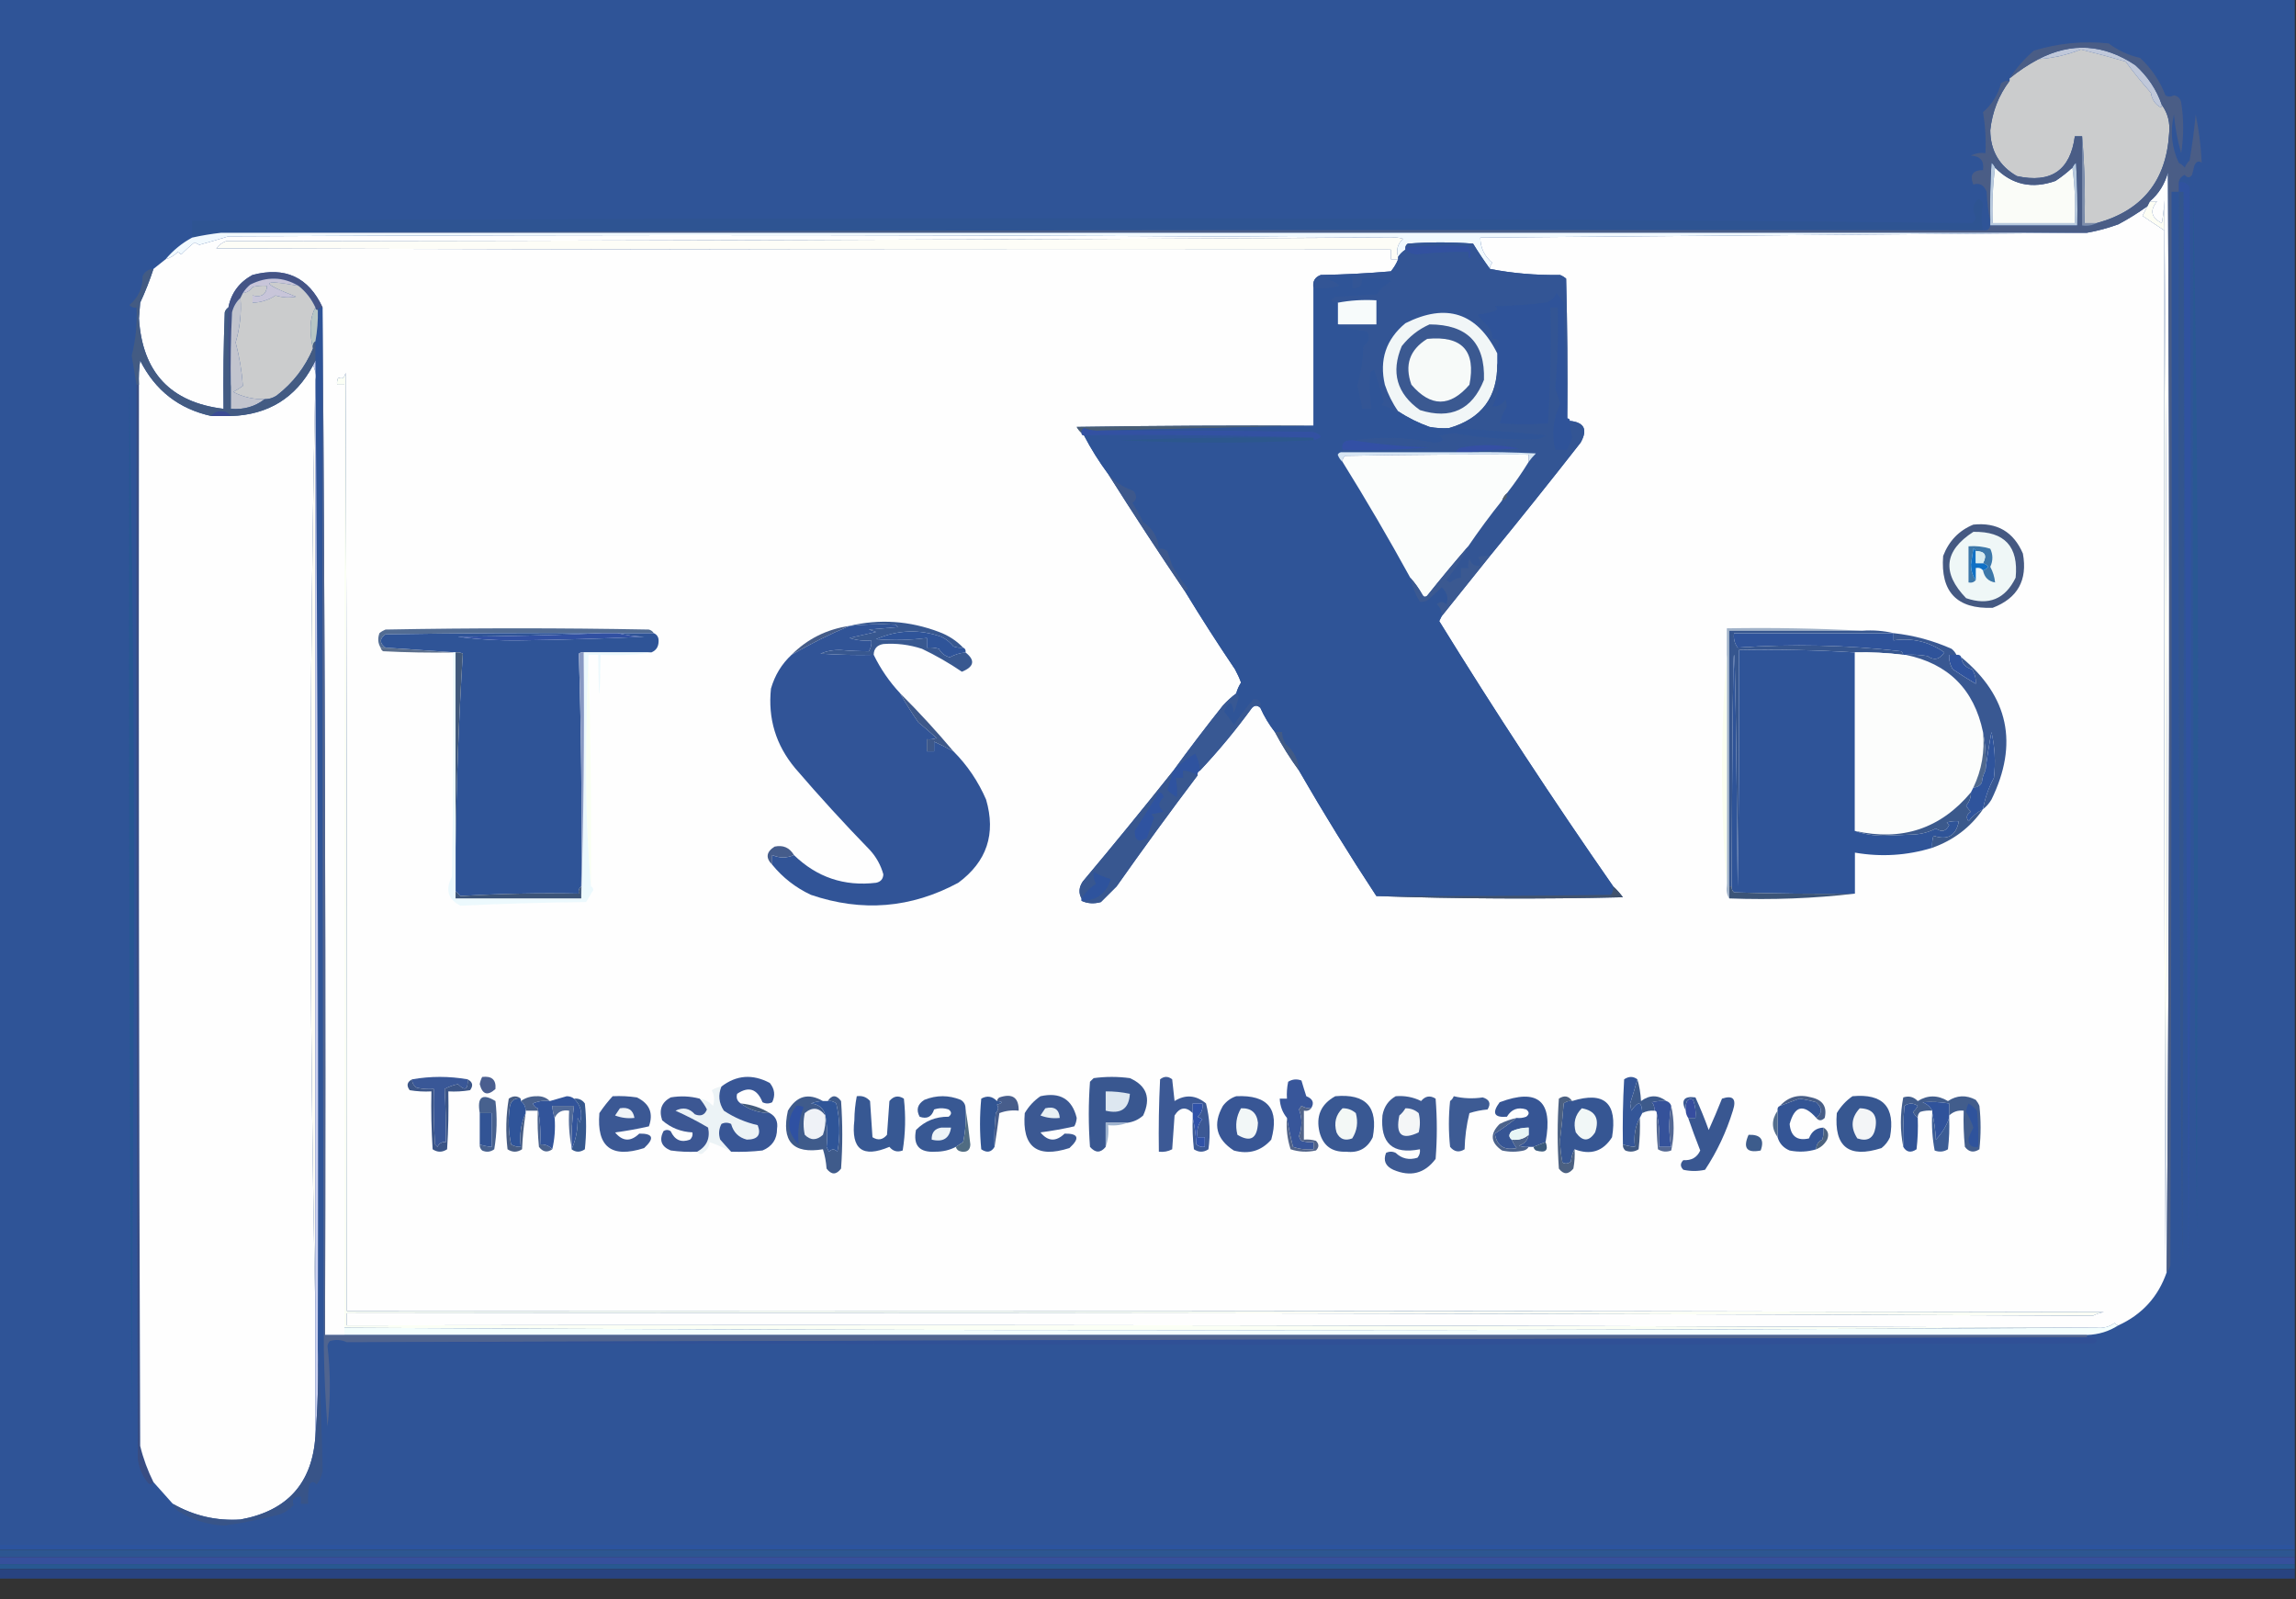 <svg width="56" height="39" viewBox="0 0 56 39" fill="none" xmlns="http://www.w3.org/2000/svg">
<rect x="0" y="0" width="56" height="39" fill="#333333" stroke="none"/>
<g clip-path="url(#clip0_1_292)">
<path fill-rule="evenodd" clip-rule="evenodd" d="M-0.029 -0.029C18.637 -0.029 37.304 -0.029 55.971 -0.029C55.971 12.54 55.971 25.108 55.971 37.677C37.304 37.677 18.637 37.677 -0.029 37.677C-0.029 25.108 -0.029 12.54 -0.029 -0.029Z" fill="#2F5497"/>
<path fill-rule="evenodd" clip-rule="evenodd" d="M52.728 2.559C52.876 2.762 52.935 2.997 52.905 3.265C52.833 4.415 52.244 5.14 51.137 5.442C51.039 5.442 50.94 5.442 50.842 5.442C50.861 4.725 50.842 4.019 50.783 3.324C50.724 3.324 50.665 3.324 50.606 3.324C50.496 4.154 50.025 4.478 49.192 4.294C48.764 4.049 48.548 3.676 48.543 3.177C48.591 2.728 48.748 2.326 49.015 1.971C49.015 1.951 49.015 1.932 49.015 1.912C49.236 1.731 49.471 1.574 49.722 1.441C50.079 1.417 50.423 1.338 50.754 1.206C51.123 1.298 51.486 1.396 51.844 1.5C52.034 1.759 52.24 2.014 52.463 2.265C52.483 2.423 52.562 2.541 52.699 2.618C52.722 2.605 52.732 2.585 52.728 2.559Z" fill="#CBCCCD"/>
<path fill-rule="evenodd" clip-rule="evenodd" d="M52.728 2.559C52.732 2.585 52.722 2.605 52.699 2.618C52.562 2.541 52.483 2.424 52.463 2.265C52.24 2.014 52.034 1.76 51.844 1.501C51.486 1.397 51.123 1.298 50.754 1.207C50.422 1.338 50.079 1.417 49.722 1.442C50.527 1.026 51.313 1.075 52.08 1.589C52.382 1.86 52.598 2.183 52.728 2.559Z" fill="#C0C8DA"/>
<path fill-rule="evenodd" clip-rule="evenodd" d="M52.375 5.03C52.394 4.99 52.414 4.951 52.434 4.912C52.492 4.912 52.551 4.912 52.61 4.912C52.428 5.133 52.468 5.309 52.728 5.441C52.778 5.179 52.797 4.924 52.787 4.677C52.856 13.363 52.866 22.049 52.817 30.736C52.787 22.363 52.777 13.991 52.787 5.618C52.614 5.506 52.437 5.388 52.257 5.265C52.297 5.185 52.336 5.106 52.375 5.03Z" fill="#FDFEF4"/>
<path fill-rule="evenodd" clip-rule="evenodd" d="M53.141 4.677C53.18 4.677 53.22 4.677 53.259 4.677C53.269 13.441 53.259 22.206 53.23 30.971C53.141 22.21 53.112 13.445 53.141 4.677Z" fill="#33558D"/>
<path fill-rule="evenodd" clip-rule="evenodd" d="M53.141 4.442C53.256 4.425 53.344 4.465 53.406 4.559C53.455 13.383 53.446 22.206 53.377 31.03C53.337 22.236 53.298 13.451 53.259 4.677C53.22 4.677 53.18 4.677 53.141 4.677C53.141 4.598 53.141 4.52 53.141 4.442Z" fill="#30529F"/>
<path fill-rule="evenodd" clip-rule="evenodd" d="M53.495 4.677C53.573 8.902 53.613 13.147 53.613 17.412C53.603 21.657 53.593 25.902 53.583 30.148C53.495 21.666 53.465 13.175 53.495 4.677Z" fill="#295893"/>
<path fill-rule="evenodd" clip-rule="evenodd" d="M52.846 31.03C52.639 31.629 52.246 32.06 51.667 32.325C51.631 32.318 51.601 32.298 51.579 32.266C51.447 32.361 51.3 32.4 51.137 32.383C36.921 32.325 22.695 32.305 8.459 32.325C8.459 32.226 8.459 32.128 8.459 32.03C22.659 32.011 36.856 32.03 51.048 32.089C51.131 32.046 51.219 32.017 51.314 32.001C37.029 31.971 22.744 31.962 8.459 31.971C8.469 24.344 8.459 16.716 8.429 9.089C8.403 9.217 8.344 9.256 8.253 9.207C8.224 9.262 8.214 9.321 8.223 9.383C8.282 9.383 8.341 9.383 8.4 9.383C8.4 17.05 8.4 24.716 8.4 32.383C8.4 32.442 8.4 32.501 8.4 32.56C8.243 32.56 8.086 32.56 7.928 32.56C7.948 24.216 7.928 15.883 7.869 7.559C7.869 7.54 7.869 7.52 7.869 7.501C7.527 6.761 6.957 6.497 6.16 6.706C5.835 6.883 5.639 7.147 5.57 7.501C5.528 7.525 5.498 7.564 5.482 7.618C5.453 8.402 5.443 9.187 5.453 9.971C4.158 9.815 3.471 9.08 3.389 7.765C3.399 7.638 3.409 7.51 3.419 7.383C3.544 7.113 3.652 6.839 3.743 6.559C3.841 6.481 3.94 6.403 4.038 6.324C4.149 6.292 4.248 6.233 4.333 6.148C4.367 6.16 4.397 6.18 4.421 6.206C4.521 6.102 4.629 6.004 4.745 5.912C4.784 5.932 4.824 5.952 4.863 5.971C5.1 5.906 5.336 5.838 5.57 5.765C15.031 5.716 24.483 5.726 33.924 5.795C24.463 5.844 14.992 5.873 5.511 5.883C5.416 5.919 5.338 5.978 5.276 6.059C14.817 6.088 24.367 6.098 33.924 6.089C33.924 6.167 33.924 6.246 33.924 6.324C33.983 6.324 34.042 6.324 34.101 6.324C34.057 6.43 33.998 6.528 33.924 6.618C33.355 6.667 32.785 6.697 32.215 6.706C32.065 6.761 32.006 6.869 32.038 7.03C32.038 8.148 32.038 9.265 32.038 10.383C30.112 10.373 28.186 10.383 26.261 10.412C26.294 10.471 26.334 10.52 26.379 10.559C26.379 10.599 26.398 10.618 26.438 10.618C26.609 10.947 26.806 11.26 27.027 11.559C27.642 12.533 28.271 13.493 28.914 14.442C29.301 15.078 29.704 15.705 30.122 16.324C30.179 16.429 30.228 16.536 30.269 16.648C30.215 16.73 30.176 16.819 30.151 16.913C30.038 16.995 29.93 17.093 29.827 17.207C29.412 17.729 29.009 18.258 28.619 18.795C27.896 19.703 27.16 20.605 26.408 21.501C26.314 21.642 26.304 21.779 26.379 21.913C26.379 21.932 26.379 21.952 26.379 21.971C26.524 22.038 26.681 22.048 26.85 22.001C26.978 21.873 27.106 21.746 27.234 21.619C27.878 20.704 28.536 19.802 29.208 18.913C29.198 18.854 29.218 18.815 29.267 18.795C29.72 18.313 30.142 17.804 30.535 17.265C30.602 17.196 30.671 17.196 30.741 17.265C30.836 17.477 30.954 17.673 31.095 17.854C31.27 18.184 31.466 18.498 31.684 18.795C32.283 19.835 32.912 20.854 33.57 21.854C35.565 21.922 37.569 21.932 39.583 21.883C39.51 21.785 39.432 21.697 39.347 21.619C37.875 19.505 36.46 17.348 35.103 15.148C35.124 15.108 35.144 15.068 35.162 15.03C35.553 14.541 35.946 14.051 36.341 13.559C37.086 12.649 37.823 11.727 38.551 10.795C38.73 10.476 38.642 10.3 38.286 10.265C38.286 10.226 38.267 10.207 38.227 10.207C38.237 9.069 38.227 7.932 38.198 6.795C38.154 6.758 38.104 6.728 38.05 6.706C37.458 6.715 36.888 6.666 36.341 6.559C36.336 6.501 36.356 6.452 36.4 6.412C36.205 6.249 36.107 6.043 36.105 5.795C41.046 5.756 45.978 5.717 50.901 5.677C51.155 5.633 51.41 5.564 51.667 5.471C51.916 5.338 52.152 5.191 52.375 5.03C52.336 5.107 52.297 5.185 52.257 5.265C52.438 5.389 52.614 5.506 52.787 5.618C52.777 13.991 52.787 22.364 52.817 30.736C52.866 22.05 52.856 13.363 52.787 4.677C52.797 4.924 52.778 5.179 52.728 5.442C52.468 5.31 52.428 5.133 52.61 4.912C52.551 4.912 52.492 4.912 52.434 4.912C52.65 4.729 52.798 4.494 52.876 4.206C52.924 13.149 52.915 22.09 52.846 31.03Z" fill="#FEFEFE"/>
<path fill-rule="evenodd" clip-rule="evenodd" d="M48.366 5.618C34.032 5.598 19.708 5.618 5.394 5.677C5.156 5.704 4.92 5.743 4.686 5.794C4.686 5.657 4.686 5.52 4.686 5.383C12.074 5.344 19.462 5.325 26.851 5.324C33.946 5.324 41.03 5.363 48.101 5.441C48.152 5.406 48.182 5.357 48.19 5.294C48.092 5.124 48.112 4.977 48.248 4.853C48.32 4.876 48.36 4.925 48.366 5C48.321 5.203 48.321 5.409 48.366 5.618Z" fill="#2E5492"/>
<path fill-rule="evenodd" clip-rule="evenodd" d="M48.661 4.089C48.603 4.529 48.583 4.98 48.602 5.442C49.27 5.442 49.938 5.442 50.606 5.442C50.626 4.98 50.606 4.529 50.547 4.089C50.564 4.042 50.593 4.003 50.636 3.971C50.665 4.48 50.675 4.99 50.665 5.5C49.958 5.5 49.251 5.5 48.543 5.5C48.543 5.461 48.543 5.422 48.543 5.383C48.533 4.912 48.543 4.441 48.573 3.971C48.615 4.003 48.644 4.042 48.661 4.089Z" fill="#B8CADE"/>
<path fill-rule="evenodd" clip-rule="evenodd" d="M48.661 4.088C49.072 4.507 49.564 4.615 50.135 4.412C50.282 4.314 50.419 4.206 50.547 4.088C50.606 4.529 50.626 4.98 50.606 5.441C49.938 5.441 49.27 5.441 48.602 5.441C48.583 4.98 48.603 4.529 48.661 4.088Z" fill="#FAFCF8"/>
<path fill-rule="evenodd" clip-rule="evenodd" d="M53.141 4.442C53.141 4.52 53.141 4.599 53.141 4.677C53.082 4.677 53.023 4.677 52.964 4.677C52.974 13.403 52.964 22.128 52.935 30.854C52.921 30.927 52.892 30.985 52.846 31.03C52.915 22.09 52.924 13.149 52.876 4.206C52.798 4.494 52.65 4.729 52.434 4.912C52.414 4.952 52.394 4.991 52.375 5.03C52.152 5.19 51.916 5.338 51.667 5.471C51.41 5.564 51.155 5.633 50.901 5.677C35.732 5.677 20.563 5.677 5.394 5.677C19.708 5.618 34.032 5.599 48.366 5.618C48.465 5.631 48.524 5.592 48.543 5.501C49.25 5.501 49.958 5.501 50.665 5.501C50.675 4.99 50.665 4.481 50.636 3.971C50.593 4.003 50.564 4.042 50.547 4.089C50.419 4.206 50.282 4.314 50.135 4.412C49.563 4.615 49.072 4.507 48.661 4.089C48.644 4.042 48.615 4.003 48.572 3.971C48.543 4.441 48.533 4.912 48.543 5.383C48.495 5.159 48.465 4.923 48.455 4.677C48.389 4.512 48.281 4.453 48.13 4.501C48.035 4.269 48.113 4.151 48.366 4.148C48.398 3.924 48.3 3.807 48.071 3.795C48.183 3.738 48.301 3.718 48.425 3.736C48.442 3.399 48.422 3.065 48.366 2.736C48.584 2.546 48.731 2.311 48.808 2.03C48.868 1.981 48.937 1.961 49.015 1.971C48.748 2.326 48.591 2.728 48.543 3.177C48.547 3.677 48.764 4.049 49.191 4.295C50.024 4.478 50.496 4.155 50.606 3.324C50.665 3.324 50.724 3.324 50.783 3.324C50.783 4.05 50.783 4.775 50.783 5.501C50.915 5.518 51.033 5.498 51.137 5.442C52.244 5.141 52.833 4.415 52.905 3.265C52.934 2.997 52.875 2.762 52.728 2.559C52.598 2.183 52.382 1.86 52.08 1.589C51.313 1.075 50.527 1.026 49.722 1.442C49.471 1.574 49.235 1.731 49.015 1.912C49.17 1.668 49.366 1.442 49.604 1.236C50.201 1.053 50.81 0.994 51.431 1.059C51.663 1.232 51.919 1.35 52.198 1.412C52.473 1.668 52.68 1.972 52.817 2.324C52.874 2.365 52.943 2.365 53.023 2.324C53.121 2.344 53.18 2.402 53.2 2.501C53.265 2.902 53.265 3.314 53.2 3.736C53.111 3.431 53.052 3.117 53.023 2.795C52.927 3.202 52.966 3.594 53.141 3.971C53.199 3.999 53.248 4.038 53.288 4.089C53.313 4.02 53.352 3.961 53.406 3.912C53.468 3.543 53.517 3.17 53.554 2.795C53.633 3.186 53.682 3.578 53.701 3.971C53.633 3.915 53.574 3.934 53.524 4.03C53.504 4.108 53.485 4.187 53.465 4.265C53.406 4.344 53.347 4.344 53.288 4.265C53.205 4.299 53.156 4.358 53.141 4.442Z" fill="#4A5D86"/>
<path fill-rule="evenodd" clip-rule="evenodd" d="M50.783 3.324C50.842 4.019 50.861 4.725 50.842 5.441C50.941 5.441 51.039 5.441 51.137 5.441C51.033 5.498 50.915 5.518 50.783 5.5C50.783 4.775 50.783 4.049 50.783 3.324Z" fill="#7E8EAB"/>
<path fill-rule="evenodd" clip-rule="evenodd" d="M5.394 5.677C20.563 5.677 35.732 5.677 50.901 5.677C45.978 5.717 41.046 5.756 36.105 5.795C36.107 6.043 36.205 6.249 36.4 6.412C36.356 6.452 36.336 6.501 36.341 6.559C36.197 6.362 36.06 6.156 35.928 5.942C35.398 5.902 34.867 5.902 34.337 5.942C34.304 5.964 34.284 5.994 34.278 6.03C34.278 6.049 34.278 6.069 34.278 6.089C34.206 6.136 34.147 6.195 34.101 6.265C34.047 6.102 34.086 5.955 34.219 5.824C34.123 5.795 34.024 5.785 33.924 5.795C24.483 5.726 15.032 5.716 5.571 5.765C5.336 5.837 5.101 5.906 4.863 5.971C4.824 5.951 4.785 5.932 4.745 5.912C4.629 6.004 4.521 6.102 4.421 6.206C4.397 6.179 4.367 6.16 4.333 6.147C4.248 6.233 4.149 6.292 4.038 6.324C4.222 6.105 4.438 5.929 4.686 5.795C4.92 5.743 5.156 5.704 5.394 5.677Z" fill="#F1F9FE"/>
<path fill-rule="evenodd" clip-rule="evenodd" d="M33.924 5.794C34.024 5.785 34.123 5.795 34.219 5.824C34.086 5.955 34.047 6.102 34.101 6.265C34.101 6.285 34.101 6.304 34.101 6.324C34.042 6.324 33.983 6.324 33.924 6.324C33.924 6.245 33.924 6.167 33.924 6.088C24.367 6.098 14.817 6.088 5.276 6.059C5.338 5.978 5.416 5.919 5.512 5.883C14.992 5.873 24.463 5.843 33.924 5.794Z" fill="#FDFDF7"/>
<path fill-rule="evenodd" clip-rule="evenodd" d="M34.278 6.089C34.278 6.069 34.278 6.049 34.278 6.03C34.788 5.986 35.299 5.976 35.81 6C35.874 6.102 35.884 6.21 35.84 6.324C35.812 6.268 35.802 6.209 35.81 6.147C35.397 6.14 34.984 6.16 34.573 6.206C34.447 6.203 34.348 6.164 34.278 6.089Z" fill="#32519F"/>
<path fill-rule="evenodd" clip-rule="evenodd" d="M36.341 6.559C36.888 6.666 37.458 6.715 38.051 6.706C38.105 6.728 38.154 6.758 38.198 6.794C38.227 7.932 38.237 9.069 38.227 10.206C38.178 9.275 38.149 8.334 38.139 7.383C38.08 7.304 38.021 7.226 37.962 7.147C37.916 7.271 37.827 7.35 37.697 7.383C37.286 7.432 36.873 7.461 36.459 7.471C36.538 7.51 36.538 7.549 36.459 7.589C36.306 7.632 36.169 7.662 36.046 7.677C36.124 7.784 36.212 7.882 36.312 7.971C36.371 8.061 36.401 8.159 36.4 8.265C36.469 8.252 36.528 8.272 36.577 8.324C36.529 8.416 36.51 8.514 36.518 8.618C36.025 7.627 35.278 7.382 34.278 7.883C33.806 8.278 33.639 8.778 33.777 9.383C33.856 9.618 33.964 9.834 34.101 10.03C34.105 10.056 34.095 10.075 34.072 10.089C33.966 9.982 33.838 9.913 33.689 9.883C33.715 9.858 33.735 9.829 33.748 9.794C33.681 9.537 33.602 9.282 33.512 9.03C33.477 9.042 33.448 9.062 33.423 9.089C33.4 9.383 33.41 9.678 33.453 9.971C33.374 9.971 33.296 9.971 33.217 9.971C33.193 9.78 33.154 9.594 33.099 9.412C33.192 9.098 33.241 8.775 33.246 8.442C33.392 8.35 33.421 8.232 33.335 8.089C33.082 8.061 32.846 8.002 32.627 7.912C32.942 7.912 33.256 7.912 33.571 7.912C33.571 7.716 33.571 7.52 33.571 7.324C33.245 7.305 32.931 7.325 32.627 7.383C32.438 7.374 32.418 7.325 32.569 7.236C32.903 7.216 33.237 7.196 33.571 7.177C33.67 7.047 33.788 6.94 33.924 6.853C33.692 6.795 33.456 6.775 33.217 6.794C33.237 6.971 33.158 7.049 32.981 7.03C32.981 6.932 32.981 6.834 32.981 6.736C32.753 6.711 32.537 6.741 32.333 6.824C32.477 6.826 32.595 6.875 32.686 6.971C32.474 7.029 32.258 7.049 32.038 7.03C32.007 6.869 32.065 6.761 32.215 6.706C32.786 6.696 33.356 6.667 33.924 6.618C33.999 6.528 34.058 6.43 34.101 6.324C34.101 6.304 34.101 6.285 34.101 6.265C34.147 6.195 34.206 6.136 34.278 6.089C34.348 6.164 34.447 6.203 34.573 6.206C34.984 6.16 35.397 6.14 35.811 6.147C35.802 6.209 35.812 6.268 35.84 6.324C35.884 6.21 35.874 6.102 35.811 6C35.299 5.976 34.788 5.986 34.278 6.03C34.285 5.993 34.304 5.964 34.337 5.942C34.867 5.902 35.398 5.902 35.929 5.942C36.06 6.156 36.198 6.362 36.341 6.559Z" fill="#335595"/>
<path fill-rule="evenodd" clip-rule="evenodd" d="M7.869 7.5C7.811 7.49 7.772 7.51 7.751 7.559C7.712 7.559 7.693 7.54 7.693 7.5C7.597 7.29 7.459 7.113 7.28 6.971C6.901 6.747 6.509 6.737 6.101 6.942C6.03 7.003 5.971 7.071 5.924 7.147C5.904 7.187 5.885 7.226 5.865 7.265C5.763 7.359 5.694 7.476 5.659 7.618C5.629 8.226 5.62 8.833 5.629 9.442C5.571 8.805 5.551 8.158 5.57 7.5C5.639 7.147 5.835 6.882 6.16 6.706C6.957 6.496 7.527 6.761 7.869 7.5Z" fill="#455486"/>
<path fill-rule="evenodd" clip-rule="evenodd" d="M7.28 6.971C6.357 6.806 6.337 6.894 7.221 7.236C7.053 7.268 6.886 7.258 6.72 7.206C6.55 7.319 6.363 7.377 6.16 7.383C6.16 7.324 6.16 7.265 6.16 7.206C6.381 7.259 6.498 7.181 6.514 6.971C6.394 6.962 6.276 6.971 6.16 7C6.103 7.088 6.024 7.137 5.924 7.148C5.971 7.071 6.03 7.003 6.101 6.942C6.509 6.737 6.902 6.747 7.28 6.971Z" fill="#C8C5D9"/>
<path fill-rule="evenodd" clip-rule="evenodd" d="M7.28 6.971C7.46 7.113 7.597 7.29 7.693 7.5C7.615 7.642 7.576 7.809 7.575 8C7.575 8.178 7.595 8.345 7.634 8.5C7.443 8.956 7.149 9.338 6.749 9.647C6.66 9.707 6.561 9.736 6.455 9.736C6.185 9.742 5.93 9.683 5.688 9.559C5.771 9.515 5.85 9.466 5.924 9.412C5.899 9.054 5.84 8.701 5.747 8.353C5.854 7.987 5.893 7.625 5.865 7.265C5.885 7.226 5.905 7.186 5.924 7.147C6.024 7.136 6.103 7.087 6.16 7C6.276 6.971 6.394 6.961 6.514 6.971C6.498 7.181 6.381 7.259 6.16 7.206C6.16 7.265 6.16 7.324 6.16 7.383C6.363 7.377 6.55 7.318 6.72 7.206C6.886 7.258 7.053 7.268 7.221 7.236C6.337 6.894 6.357 6.805 7.28 6.971Z" fill="#CBCCCD"/>
<path fill-rule="evenodd" clip-rule="evenodd" d="M32.627 7.912C32.627 7.736 32.627 7.559 32.627 7.383C32.93 7.325 33.245 7.305 33.571 7.324C33.571 7.52 33.571 7.716 33.571 7.912C33.256 7.912 32.942 7.912 32.627 7.912Z" fill="#F7FBFB"/>
<path fill-rule="evenodd" clip-rule="evenodd" d="M38.227 10.206C38.267 10.206 38.286 10.226 38.286 10.265C38.296 10.403 38.316 10.541 38.345 10.677C38.305 10.774 38.265 10.872 38.227 10.971C38.129 10.971 38.031 10.971 37.932 10.971C37.841 10.585 37.88 10.213 38.05 9.853C38.015 9.723 37.975 9.596 37.932 9.471C37.991 8.819 38.01 8.162 37.992 7.5C37.932 7.5 37.874 7.5 37.815 7.5C37.834 8.442 37.815 9.384 37.756 10.324C37.366 10.357 36.973 10.357 36.577 10.324C36.614 10.178 36.673 10.041 36.754 9.912C36.744 9.853 36.734 9.795 36.724 9.736C36.65 9.86 36.541 9.919 36.4 9.912C36.505 9.709 36.564 9.484 36.577 9.236C36.577 9.097 36.557 8.969 36.518 8.853C36.518 8.775 36.518 8.697 36.518 8.618C36.509 8.514 36.529 8.416 36.577 8.324C36.528 8.272 36.469 8.252 36.4 8.265C36.4 8.159 36.371 8.061 36.312 7.971C36.212 7.882 36.124 7.784 36.046 7.677C36.169 7.662 36.306 7.632 36.459 7.589C36.537 7.549 36.537 7.51 36.459 7.471C36.873 7.461 37.285 7.432 37.697 7.383C37.827 7.35 37.915 7.271 37.962 7.148C38.021 7.226 38.08 7.304 38.139 7.383C38.149 8.334 38.178 9.275 38.227 10.206Z" fill="#2F5399"/>
<path fill-rule="evenodd" clip-rule="evenodd" d="M7.693 7.5C7.693 7.54 7.712 7.559 7.752 7.559C7.759 7.817 7.739 8.072 7.693 8.324C7.639 8.366 7.62 8.425 7.634 8.501C7.595 8.345 7.575 8.178 7.575 8.001C7.576 7.809 7.615 7.643 7.693 7.5Z" fill="#B7C6C5"/>
<path fill-rule="evenodd" clip-rule="evenodd" d="M3.154 9.383C3.232 13.598 3.272 17.834 3.272 22.089C3.252 26.324 3.232 30.56 3.213 34.795C3.154 26.324 3.134 17.854 3.154 9.383Z" fill="#275792"/>
<path fill-rule="evenodd" clip-rule="evenodd" d="M3.331 9.383C3.35 9.383 3.37 9.383 3.39 9.383C3.38 18.011 3.39 26.638 3.419 35.266C3.495 35.573 3.603 35.867 3.743 36.148C3.69 36.212 3.641 36.212 3.596 36.148C3.46 35.976 3.381 35.78 3.36 35.56C3.331 26.834 3.321 18.108 3.331 9.383Z" fill="#384D83"/>
<path fill-rule="evenodd" clip-rule="evenodd" d="M5.158 10.147C5.315 10.147 5.472 10.147 5.629 10.147C6.541 10.118 7.209 9.706 7.634 8.912C7.69 9.016 7.71 9.133 7.692 9.265C7.614 13.03 7.575 16.814 7.575 20.618C7.575 24.422 7.614 28.207 7.692 31.971C7.692 32.991 7.692 34.01 7.692 35.03C7.615 36.176 7.006 36.852 5.865 37.059C5.28 37.097 4.73 36.97 4.215 36.677C4.056 36.499 3.899 36.323 3.743 36.148C3.603 35.867 3.494 35.573 3.419 35.265C3.389 26.638 3.38 18.01 3.389 9.383C3.38 9.186 3.389 8.989 3.419 8.794C3.785 9.523 4.364 9.974 5.158 10.147Z" fill="#FEFEFE"/>
<path fill-rule="evenodd" clip-rule="evenodd" d="M7.693 9.265C7.693 16.834 7.693 24.402 7.693 31.971C7.614 28.207 7.575 24.422 7.575 20.618C7.575 16.814 7.614 13.03 7.693 9.265Z" fill="#FEFDF5"/>
<path fill-rule="evenodd" clip-rule="evenodd" d="M7.693 8.794C7.751 16.824 7.771 24.863 7.751 32.912C7.771 33.629 7.751 34.335 7.693 35.03C7.693 34.01 7.693 32.991 7.693 31.971C7.693 24.402 7.693 16.834 7.693 9.265C7.71 9.133 7.69 9.016 7.634 8.912C7.653 8.873 7.673 8.834 7.693 8.794Z" fill="#CBD1F0"/>
<path fill-rule="evenodd" clip-rule="evenodd" d="M5.865 7.265C5.893 7.625 5.853 7.987 5.747 8.353C5.84 8.701 5.899 9.054 5.924 9.412C5.85 9.466 5.771 9.515 5.688 9.559C5.93 9.683 6.185 9.742 6.455 9.736C6.218 9.919 5.942 9.997 5.629 9.971C5.629 9.794 5.629 9.618 5.629 9.441C5.62 8.833 5.629 8.225 5.659 7.618C5.694 7.476 5.763 7.359 5.865 7.265Z" fill="#C2C4CE"/>
<path fill-rule="evenodd" clip-rule="evenodd" d="M3.743 6.559C3.652 6.838 3.544 7.113 3.419 7.383C3.409 7.51 3.399 7.637 3.389 7.765C3.471 9.079 4.158 9.814 5.452 9.971C5.443 9.186 5.452 8.402 5.482 7.618C5.498 7.564 5.528 7.525 5.57 7.5C5.551 8.158 5.571 8.805 5.629 9.441C5.629 9.618 5.629 9.794 5.629 9.971C5.942 9.997 6.218 9.919 6.455 9.736C6.561 9.736 6.659 9.707 6.749 9.647C7.148 9.338 7.443 8.956 7.634 8.5C7.62 8.424 7.639 8.365 7.692 8.324C7.692 8.481 7.692 8.637 7.692 8.794C7.673 8.834 7.653 8.873 7.634 8.912C7.209 9.706 6.541 10.118 5.629 10.147C5.58 10.074 5.502 10.035 5.394 10.03C5.286 10.035 5.207 10.074 5.158 10.147C4.364 9.974 3.785 9.523 3.419 8.794C3.389 8.989 3.38 9.186 3.389 9.383C3.37 9.383 3.35 9.383 3.33 9.383C3.291 9.148 3.252 8.913 3.212 8.677C3.31 8.29 3.349 7.898 3.33 7.5C3.261 7.513 3.202 7.493 3.154 7.441C3.373 7.258 3.481 7.023 3.478 6.735C3.531 6.621 3.62 6.563 3.743 6.559Z" fill="#435B83"/>
<path fill-rule="evenodd" clip-rule="evenodd" d="M5.63 10.147C5.472 10.147 5.315 10.147 5.158 10.147C5.207 10.074 5.286 10.035 5.394 10.03C5.502 10.035 5.58 10.074 5.63 10.147Z" fill="#3C4B94"/>
<path fill-rule="evenodd" clip-rule="evenodd" d="M36.518 8.618C36.518 8.696 36.518 8.775 36.518 8.853C36.532 9.682 36.139 10.212 35.339 10.441C35.181 10.451 35.023 10.441 34.867 10.412C34.592 10.314 34.337 10.187 34.101 10.03C33.963 9.834 33.855 9.618 33.777 9.383C33.638 8.777 33.805 8.277 34.278 7.883C35.278 7.382 36.024 7.627 36.518 8.618Z" fill="#F1F6F7"/>
<path fill-rule="evenodd" clip-rule="evenodd" d="M34.867 7.912C35.783 7.914 36.225 8.365 36.194 9.265C35.907 9.991 35.386 10.237 34.632 10.001C34.067 9.6 33.92 9.08 34.189 8.442C34.377 8.204 34.603 8.028 34.867 7.912Z" fill="#3B5991"/>
<path fill-rule="evenodd" clip-rule="evenodd" d="M34.809 8.265C35.659 8.182 36.003 8.555 35.84 9.383C35.368 9.932 34.897 9.932 34.425 9.383C34.253 8.904 34.38 8.532 34.809 8.265Z" fill="#F7FAF9"/>
<path fill-rule="evenodd" clip-rule="evenodd" d="M38.286 10.265C38.642 10.299 38.73 10.476 38.552 10.795C37.823 11.727 37.086 12.649 36.341 13.559C36.241 13.55 36.143 13.56 36.047 13.589C36.096 13.648 36.115 13.717 36.105 13.795C35.963 13.816 35.875 13.757 35.84 13.618C35.811 13.694 35.801 13.773 35.811 13.854C35.752 13.854 35.693 13.854 35.634 13.854C35.634 13.932 35.634 14.01 35.634 14.089C35.534 14.096 35.445 14.136 35.369 14.207C35.339 14.187 35.31 14.167 35.28 14.148C35.489 13.885 35.666 13.61 35.811 13.324C36.072 12.941 36.347 12.568 36.636 12.206C36.727 12.188 36.767 12.129 36.754 12.03C36.945 11.785 37.122 11.53 37.284 11.265C37.335 11.195 37.394 11.127 37.461 11.059C36.911 11.03 36.361 11.02 35.811 11.03C36.213 10.981 36.625 10.952 37.049 10.942C36.589 10.84 36.127 10.83 35.663 10.912C35.582 10.923 35.533 10.962 35.516 11.03C34.592 11.03 33.669 11.03 32.745 11.03C32.745 11.01 32.745 10.991 32.745 10.971C33.454 10.991 34.161 10.971 34.867 10.912C34.217 10.892 33.589 10.833 32.981 10.736C33.285 10.697 33.599 10.677 33.924 10.677C34.285 10.682 34.638 10.721 34.985 10.795C35.192 10.779 35.231 10.72 35.103 10.618C35.221 10.599 35.339 10.579 35.457 10.559C36.14 10.684 36.828 10.733 37.52 10.706C37.586 10.692 37.645 10.662 37.697 10.618C36.912 10.54 36.126 10.481 35.339 10.442C36.139 10.212 36.532 9.683 36.518 8.853C36.557 8.97 36.577 9.097 36.577 9.236C36.564 9.484 36.505 9.709 36.4 9.912C36.542 9.919 36.65 9.86 36.724 9.736C36.734 9.795 36.744 9.853 36.754 9.912C36.673 10.041 36.614 10.178 36.577 10.324C36.973 10.357 37.366 10.357 37.756 10.324C37.815 9.384 37.834 8.443 37.815 7.5C37.874 7.5 37.933 7.5 37.992 7.5C38.011 8.162 37.991 8.819 37.933 9.471C37.976 9.596 38.015 9.724 38.051 9.853C37.88 10.213 37.841 10.585 37.933 10.971C38.031 10.971 38.129 10.971 38.227 10.971C38.266 10.872 38.305 10.774 38.345 10.677C38.316 10.541 38.297 10.403 38.286 10.265Z" fill="#335594"/>
<path fill-rule="evenodd" clip-rule="evenodd" d="M32.038 10.383C30.309 10.422 28.58 10.461 26.851 10.501C26.708 10.513 26.57 10.493 26.438 10.442C26.391 10.469 26.371 10.508 26.379 10.559C26.334 10.52 26.294 10.471 26.261 10.412C28.187 10.383 30.112 10.373 32.038 10.383Z" fill="#495E76"/>
<path fill-rule="evenodd" clip-rule="evenodd" d="M26.851 10.5C28.58 10.491 30.309 10.5 32.038 10.53C32.27 10.613 32.27 10.681 32.038 10.736C32.038 10.716 32.038 10.696 32.038 10.677C30.172 10.621 28.305 10.601 26.438 10.618C26.399 10.618 26.379 10.598 26.379 10.559C26.371 10.508 26.391 10.468 26.438 10.441C26.57 10.493 26.708 10.513 26.851 10.5Z" fill="#3351A2"/>
<path fill-rule="evenodd" clip-rule="evenodd" d="M32.627 7.383C32.627 7.559 32.627 7.736 32.627 7.912C32.846 8.002 33.082 8.061 33.335 8.089C33.421 8.233 33.392 8.35 33.246 8.442C33.241 8.775 33.192 9.098 33.099 9.412C33.154 9.594 33.193 9.78 33.217 9.971C33.295 9.971 33.374 9.971 33.453 9.971C33.41 9.678 33.4 9.383 33.423 9.089C33.448 9.062 33.477 9.042 33.512 9.03C33.602 9.282 33.681 9.537 33.748 9.795C33.735 9.829 33.715 9.858 33.688 9.883C33.838 9.913 33.966 9.982 34.072 10.089C34.095 10.075 34.105 10.056 34.101 10.03C34.337 10.187 34.592 10.314 34.867 10.412C35.023 10.441 35.181 10.451 35.339 10.442C36.126 10.481 36.912 10.54 37.697 10.618C37.645 10.662 37.586 10.692 37.52 10.706C36.828 10.733 36.14 10.684 35.457 10.559C35.339 10.579 35.221 10.598 35.103 10.618C35.231 10.72 35.192 10.779 34.985 10.795C34.638 10.721 34.285 10.682 33.924 10.677C33.599 10.677 33.285 10.697 32.981 10.736C32.787 10.733 32.708 10.811 32.745 10.971C32.745 10.991 32.745 11.01 32.745 11.03C32.694 11.022 32.654 11.042 32.627 11.089C32.654 11.162 32.693 11.22 32.745 11.265C33.322 12.193 33.872 13.134 34.396 14.089C34.444 14.301 34.522 14.497 34.632 14.677C34.694 14.686 34.753 14.676 34.809 14.648C34.933 14.546 35.051 14.438 35.162 14.324C35.293 14.445 35.332 14.582 35.28 14.736C35.198 14.668 35.12 14.668 35.044 14.736C35.13 14.815 35.169 14.913 35.162 15.03C35.144 15.068 35.125 15.107 35.103 15.148C36.461 17.348 37.875 19.505 39.347 21.618C39.358 21.696 39.338 21.765 39.288 21.824C37.377 21.851 35.471 21.861 33.571 21.854C32.913 20.854 32.284 19.834 31.684 18.795C31.668 18.533 31.56 18.318 31.36 18.148C31.301 18.058 31.271 17.96 31.272 17.854C31.213 17.854 31.154 17.854 31.095 17.854C30.954 17.673 30.836 17.477 30.741 17.265C30.767 17.108 30.708 17.04 30.564 17.059C30.396 17.256 30.239 17.462 30.093 17.677C30.021 17.564 29.943 17.457 29.857 17.354C29.972 17.072 30.05 17.082 30.093 17.383C30.143 17.259 30.182 17.131 30.211 17.001C30.206 16.956 30.187 16.926 30.152 16.912C30.176 16.819 30.216 16.73 30.27 16.648C30.229 16.536 30.179 16.428 30.122 16.324C29.704 15.705 29.301 15.078 28.914 14.442C28.92 14.405 28.94 14.376 28.973 14.354C28.824 14.177 28.697 13.99 28.59 13.795C28.55 13.677 28.511 13.559 28.472 13.442C28.412 13.393 28.343 13.373 28.265 13.383C28.241 13.1 28.113 12.884 27.882 12.736C27.806 12.571 27.717 12.415 27.617 12.265C27.729 12.197 27.739 12.098 27.646 11.971C27.396 11.886 27.19 11.749 27.027 11.559C26.806 11.26 26.61 10.947 26.438 10.618C28.306 10.601 30.172 10.621 32.038 10.677C30.466 10.657 28.894 10.677 27.322 10.736C28.904 10.814 30.476 10.814 32.038 10.736C32.27 10.681 32.27 10.613 32.038 10.53C30.309 10.501 28.58 10.491 26.851 10.501C28.58 10.461 30.309 10.422 32.038 10.383C32.038 9.265 32.038 8.148 32.038 7.03C32.258 7.049 32.474 7.029 32.686 6.971C32.594 6.875 32.477 6.826 32.333 6.824C32.537 6.741 32.753 6.711 32.981 6.736C32.981 6.834 32.981 6.932 32.981 7.03C33.158 7.049 33.237 6.971 33.217 6.795C33.456 6.775 33.692 6.795 33.924 6.853C33.788 6.94 33.67 7.047 33.571 7.177C33.237 7.197 32.903 7.216 32.569 7.236C32.418 7.325 32.438 7.374 32.627 7.383Z" fill="#2F5497"/>
<path fill-rule="evenodd" clip-rule="evenodd" d="M32.038 10.677C32.038 10.697 32.038 10.716 32.038 10.736C30.476 10.814 28.904 10.814 27.322 10.736C28.893 10.677 30.465 10.658 32.038 10.677Z" fill="#2C578D"/>
<path fill-rule="evenodd" clip-rule="evenodd" d="M32.981 10.736C33.588 10.833 34.217 10.892 34.867 10.912C34.161 10.971 33.454 10.99 32.745 10.971C32.708 10.811 32.787 10.733 32.981 10.736Z" fill="#3350A5"/>
<path fill-rule="evenodd" clip-rule="evenodd" d="M35.81 11.03C35.712 11.03 35.614 11.03 35.516 11.03C35.533 10.962 35.582 10.923 35.663 10.912C36.127 10.83 36.589 10.84 37.048 10.942C36.625 10.952 36.213 10.981 35.81 11.03Z" fill="#354FA4"/>
<path fill-rule="evenodd" clip-rule="evenodd" d="M32.745 11.03C33.669 11.03 34.592 11.03 35.516 11.03C35.614 11.03 35.712 11.03 35.81 11.03C36.361 11.02 36.911 11.03 37.461 11.059C37.394 11.126 37.335 11.195 37.284 11.265C37.284 11.206 37.284 11.147 37.284 11.088C35.791 11.079 34.297 11.088 32.804 11.118C32.76 11.157 32.74 11.206 32.745 11.265C32.693 11.22 32.653 11.161 32.627 11.088C32.654 11.041 32.694 11.022 32.745 11.03Z" fill="#D7E6F3"/>
<path fill-rule="evenodd" clip-rule="evenodd" d="M37.284 11.265C37.122 11.53 36.945 11.785 36.754 12.03C36.7 12.076 36.661 12.135 36.636 12.206C36.346 12.568 36.071 12.941 35.81 13.324C35.471 13.716 35.136 14.118 34.808 14.53C34.759 14.57 34.72 14.561 34.691 14.501C34.605 14.349 34.507 14.212 34.396 14.089C33.872 13.134 33.322 12.193 32.745 11.265C32.74 11.207 32.76 11.158 32.804 11.118C34.297 11.089 35.791 11.079 37.284 11.089C37.284 11.148 37.284 11.206 37.284 11.265Z" fill="#FBFDFC"/>
<path fill-rule="evenodd" clip-rule="evenodd" d="M36.753 12.03C36.766 12.129 36.726 12.187 36.636 12.206C36.661 12.135 36.7 12.076 36.753 12.03Z" fill="#525E6D"/>
<path fill-rule="evenodd" clip-rule="evenodd" d="M48.13 12.795C48.708 12.735 49.111 12.97 49.339 13.501C49.457 14.149 49.212 14.59 48.602 14.824C47.729 14.858 47.326 14.436 47.394 13.559C47.534 13.194 47.779 12.939 48.13 12.795Z" fill="#455982"/>
<path fill-rule="evenodd" clip-rule="evenodd" d="M27.027 11.559C27.19 11.749 27.396 11.886 27.646 11.971C27.739 12.098 27.729 12.196 27.617 12.265C27.717 12.414 27.805 12.571 27.882 12.736C28.113 12.884 28.241 13.099 28.265 13.383C28.343 13.373 28.412 13.392 28.472 13.442C28.511 13.559 28.55 13.677 28.59 13.794C28.697 13.99 28.824 14.177 28.973 14.353C28.94 14.376 28.92 14.405 28.914 14.442C28.271 13.493 27.642 12.532 27.027 11.559Z" fill="#3D588C"/>
<path fill-rule="evenodd" clip-rule="evenodd" d="M35.81 13.324C35.666 13.61 35.489 13.885 35.28 14.147C35.309 14.167 35.339 14.187 35.368 14.206C35.445 14.135 35.533 14.096 35.633 14.088C35.633 14.01 35.633 13.932 35.633 13.853C35.693 13.853 35.751 13.853 35.81 13.853C35.801 13.772 35.811 13.694 35.84 13.618C35.875 13.757 35.963 13.816 36.105 13.794C36.115 13.717 36.096 13.648 36.046 13.588C36.142 13.559 36.241 13.55 36.341 13.559C35.946 14.051 35.553 14.541 35.162 15.03C35.169 14.913 35.13 14.815 35.044 14.736C35.119 14.668 35.198 14.668 35.28 14.736C35.332 14.582 35.293 14.444 35.162 14.324C35.051 14.438 34.933 14.545 34.808 14.647C34.752 14.676 34.693 14.685 34.631 14.677C34.522 14.497 34.443 14.301 34.396 14.088C34.507 14.211 34.605 14.349 34.69 14.5C34.72 14.56 34.759 14.57 34.808 14.53C35.136 14.118 35.47 13.716 35.81 13.324Z" fill="#3B5991"/>
<path fill-rule="evenodd" clip-rule="evenodd" d="M48.131 12.971C48.894 12.958 49.237 13.33 49.162 14.089C48.908 14.611 48.505 14.778 47.954 14.589C47.357 13.971 47.416 13.432 48.131 12.971Z" fill="#EFF7F7"/>
<path fill-rule="evenodd" clip-rule="evenodd" d="M48.366 13.912C48.523 13.853 48.523 13.794 48.366 13.736C48.471 13.541 48.412 13.443 48.189 13.441C48.186 13.41 48.166 13.39 48.13 13.383C48.111 13.51 48.091 13.638 48.072 13.765C48.073 13.919 48.113 14.046 48.189 14.147C48.148 14.201 48.089 14.22 48.013 14.206C48.013 13.912 48.013 13.618 48.013 13.324C48.194 13.31 48.371 13.329 48.543 13.383C48.612 13.528 48.612 13.676 48.543 13.824C48.608 13.944 48.648 14.072 48.661 14.206C48.498 14.179 48.4 14.081 48.366 13.912Z" fill="#3C77A9"/>
<path fill-rule="evenodd" clip-rule="evenodd" d="M48.19 13.442C48.19 13.54 48.19 13.638 48.19 13.736C48.248 13.736 48.307 13.736 48.366 13.736C48.523 13.795 48.523 13.853 48.366 13.912C48.325 13.859 48.266 13.839 48.19 13.853C48.19 13.951 48.19 14.05 48.19 14.148C48.113 14.046 48.074 13.919 48.072 13.765C48.091 13.638 48.111 13.51 48.13 13.383C48.166 13.39 48.186 13.41 48.19 13.442Z" fill="#0F70C5"/>
<path fill-rule="evenodd" clip-rule="evenodd" d="M48.19 13.442C48.413 13.443 48.472 13.541 48.366 13.736C48.307 13.736 48.248 13.736 48.19 13.736C48.19 13.638 48.19 13.54 48.19 13.442Z" fill="#D6EBF0"/>
<path fill-rule="evenodd" clip-rule="evenodd" d="M45.419 15.383C44.338 15.383 43.258 15.383 42.177 15.383C42.177 17.461 42.177 19.54 42.177 21.618C42.177 21.716 42.177 21.814 42.177 21.912C42.121 21.829 42.101 21.731 42.118 21.618C42.118 19.736 42.118 17.854 42.118 15.971C42.118 15.755 42.118 15.54 42.118 15.324C43.229 15.305 44.329 15.324 45.419 15.383Z" fill="#A2B3C9"/>
<path fill-rule="evenodd" clip-rule="evenodd" d="M15.945 15.442C15.651 15.442 15.356 15.442 15.061 15.442C14.943 15.442 14.825 15.442 14.707 15.442C12.939 15.432 11.171 15.442 9.402 15.471C9.254 15.578 9.254 15.686 9.402 15.795C9.363 15.795 9.324 15.795 9.284 15.795C9.218 15.69 9.208 15.572 9.255 15.442C9.299 15.405 9.348 15.376 9.402 15.354C11.544 15.314 13.686 15.314 15.827 15.354C15.881 15.37 15.921 15.399 15.945 15.442Z" fill="#526C93"/>
<path fill-rule="evenodd" clip-rule="evenodd" d="M23.49 15.795C23.41 15.804 23.331 15.794 23.255 15.765C23.173 15.665 23.075 15.586 22.96 15.53C22.423 15.341 21.892 15.361 21.368 15.589C21.782 15.622 22.195 15.612 22.606 15.559C22.606 15.638 22.606 15.716 22.606 15.795C22.706 15.785 22.805 15.795 22.901 15.824C22.96 15.932 23.048 16.001 23.166 16.03C23.288 15.964 23.415 15.925 23.549 15.912C23.791 16.103 23.762 16.26 23.461 16.383C23.151 16.172 22.827 15.986 22.488 15.824C22.18 15.723 21.866 15.684 21.545 15.707C21.392 15.733 21.313 15.821 21.309 15.971C20.877 15.981 20.444 15.971 20.012 15.942C20.168 15.876 20.335 15.847 20.514 15.854C20.741 15.874 20.968 15.884 21.192 15.883C21.243 15.803 21.263 15.715 21.25 15.618C21.069 15.637 20.892 15.617 20.72 15.559C20.935 15.508 21.151 15.459 21.368 15.412C21.309 15.393 21.25 15.373 21.192 15.354C21.427 15.334 21.663 15.314 21.899 15.295C21.879 15.275 21.86 15.255 21.84 15.236C21.466 15.215 21.093 15.225 20.72 15.265C21.452 15.091 22.18 15.14 22.901 15.412C23.131 15.497 23.328 15.625 23.49 15.795Z" fill="#385890"/>
<path fill-rule="evenodd" clip-rule="evenodd" d="M46.185 15.442C46.185 15.501 46.185 15.559 46.185 15.618C46.642 15.553 47.055 15.65 47.423 15.912C47.307 16.086 47.17 16.115 47.011 16C46.835 15.971 46.658 15.961 46.48 15.971C46.46 15.971 46.441 15.971 46.421 15.971C46.414 15.935 46.395 15.905 46.362 15.883C45.035 15.731 43.709 15.702 42.383 15.795C42.305 15.692 42.276 15.574 42.295 15.442C43.592 15.442 44.889 15.442 46.185 15.442Z" fill="#2F539A"/>
<path fill-rule="evenodd" clip-rule="evenodd" d="M23.491 15.795C23.54 15.815 23.56 15.854 23.55 15.913C23.416 15.925 23.288 15.964 23.166 16.03C23.048 16.001 22.96 15.932 22.901 15.824C22.805 15.795 22.707 15.786 22.607 15.795C22.607 15.717 22.607 15.638 22.607 15.56C22.195 15.613 21.782 15.622 21.369 15.589C21.892 15.361 22.423 15.341 22.96 15.53C23.076 15.586 23.174 15.665 23.255 15.766C23.331 15.794 23.41 15.804 23.491 15.795Z" fill="#2F5499"/>
<path fill-rule="evenodd" clip-rule="evenodd" d="M45.419 15.383C45.686 15.364 45.941 15.384 46.185 15.441C44.888 15.441 43.592 15.441 42.295 15.441C42.276 15.574 42.305 15.691 42.383 15.794C43.709 15.702 45.035 15.731 46.362 15.883C46.395 15.905 46.414 15.935 46.421 15.971C46.03 15.922 45.637 15.902 45.242 15.912C44.309 15.854 43.366 15.834 42.413 15.853C42.422 17.775 42.413 19.697 42.383 21.618C42.314 14.089 42.265 14.089 42.236 21.618C42.216 21.618 42.196 21.618 42.177 21.618C42.177 19.54 42.177 17.461 42.177 15.383C43.258 15.383 44.338 15.383 45.419 15.383Z" fill="#36568F"/>
<path fill-rule="evenodd" clip-rule="evenodd" d="M20.72 15.265C20.24 15.466 19.768 15.701 19.305 15.971C19.694 15.581 20.166 15.346 20.72 15.265Z" fill="#455C88"/>
<path fill-rule="evenodd" clip-rule="evenodd" d="M9.284 15.795C9.323 15.795 9.363 15.795 9.402 15.795C9.972 15.834 10.542 15.873 11.111 15.913C11.092 15.913 11.072 15.913 11.053 15.913C10.482 15.922 9.913 15.913 9.343 15.883C9.31 15.861 9.291 15.831 9.284 15.795Z" fill="#5A6E8C"/>
<path fill-rule="evenodd" clip-rule="evenodd" d="M45.242 15.912C45.242 17.363 45.242 18.814 45.242 20.265C45.455 20.343 45.69 20.382 45.949 20.383C46.185 20.373 46.421 20.363 46.657 20.354C46.855 20.346 47.042 20.297 47.217 20.206C47.36 20.304 47.468 20.275 47.541 20.118C47.521 20.099 47.502 20.079 47.482 20.059C47.578 20.03 47.677 20.021 47.777 20.03C47.707 20.384 47.501 20.502 47.158 20.383C47.129 20.479 47.119 20.577 47.128 20.677C46.513 20.866 45.884 20.906 45.242 20.795C45.242 21.128 45.242 21.461 45.242 21.795C44.259 21.805 43.277 21.795 42.295 21.765C42.25 21.726 42.231 21.677 42.236 21.618C42.265 14.089 42.314 14.089 42.383 21.618C42.413 19.697 42.422 17.775 42.413 15.854C43.366 15.834 44.309 15.854 45.242 15.912Z" fill="#2F5498"/>
<path fill-rule="evenodd" clip-rule="evenodd" d="M14.707 15.442C13.538 15.491 12.359 15.52 11.17 15.53C11.676 15.597 12.186 15.626 12.703 15.618C13.706 15.604 14.708 15.575 15.709 15.53C15.482 15.52 15.266 15.49 15.061 15.442C15.356 15.442 15.65 15.442 15.945 15.442C16.03 15.479 16.07 15.548 16.063 15.648C16.06 15.777 16.001 15.866 15.886 15.912C15.336 15.912 14.786 15.912 14.236 15.912C14.192 15.905 14.153 15.914 14.118 15.942C14.177 17.829 14.196 19.722 14.177 21.618C14.123 21.66 14.104 21.719 14.118 21.795C13.152 21.776 12.189 21.796 11.229 21.854C11.189 21.81 11.15 21.771 11.111 21.736C11.111 21.383 11.111 21.03 11.111 20.677C11.132 19.095 11.191 17.517 11.288 15.942C11.232 15.913 11.174 15.903 11.111 15.912C10.542 15.873 9.972 15.834 9.402 15.795C9.254 15.685 9.254 15.578 9.402 15.471C11.17 15.442 12.939 15.432 14.707 15.442Z" fill="#2F5497"/>
<path fill-rule="evenodd" clip-rule="evenodd" d="M14.707 15.442C14.825 15.442 14.943 15.442 15.061 15.442C15.266 15.49 15.482 15.52 15.71 15.53C14.708 15.575 13.706 15.604 12.703 15.618C12.187 15.626 11.676 15.597 11.171 15.53C12.36 15.52 13.539 15.491 14.707 15.442Z" fill="#3150A2"/>
<path fill-rule="evenodd" clip-rule="evenodd" d="M21.31 15.971C21.478 16.316 21.694 16.63 21.958 16.912C22.091 17.153 22.238 17.389 22.4 17.618C22.552 17.742 22.7 17.87 22.842 18.001C22.766 18.029 22.687 18.039 22.607 18.03C22.607 18.128 22.607 18.226 22.607 18.324C22.665 18.324 22.724 18.324 22.783 18.324C22.783 18.246 22.783 18.167 22.783 18.089C22.94 18.16 23.097 18.238 23.255 18.324C23.592 18.663 23.858 19.055 24.051 19.501C24.295 20.338 24.069 21.015 23.373 21.53C22.221 22.151 21.023 22.249 19.777 21.824C19.405 21.649 19.091 21.404 18.834 21.089C18.834 21.01 18.834 20.932 18.834 20.854C19.011 20.932 19.188 20.932 19.364 20.854C19.924 21.397 20.592 21.623 21.369 21.53C21.481 21.506 21.54 21.437 21.545 21.324C21.483 21.102 21.375 20.906 21.221 20.736C20.59 20.087 19.981 19.42 19.394 18.736C18.923 18.171 18.727 17.524 18.804 16.795C18.898 16.469 19.065 16.195 19.305 15.971C19.768 15.701 20.24 15.466 20.72 15.265C21.093 15.225 21.466 15.215 21.84 15.236C21.86 15.255 21.88 15.275 21.899 15.295C21.663 15.314 21.427 15.334 21.192 15.354C21.251 15.373 21.31 15.393 21.369 15.412C21.152 15.459 20.936 15.508 20.72 15.559C20.893 15.617 21.07 15.637 21.251 15.618C21.263 15.715 21.244 15.803 21.192 15.883C20.968 15.884 20.742 15.874 20.514 15.854C20.335 15.847 20.168 15.876 20.013 15.942C20.445 15.971 20.877 15.981 21.31 15.971Z" fill="#315497"/>
<path fill-rule="evenodd" clip-rule="evenodd" d="M45.242 15.912C45.637 15.903 46.03 15.922 46.421 15.971C46.441 15.971 46.46 15.971 46.48 15.971C47.52 16.185 48.148 16.812 48.366 17.854C48.413 18.329 48.334 18.78 48.13 19.206C48.111 19.246 48.091 19.285 48.072 19.324C47.333 20.21 46.389 20.524 45.242 20.265C45.242 18.814 45.242 17.363 45.242 15.912Z" fill="#FCFDFC"/>
<path fill-rule="evenodd" clip-rule="evenodd" d="M47.718 15.971C47.776 15.961 47.816 15.98 47.836 16.03C47.855 16.187 47.944 16.285 48.101 16.324C48.168 16.432 48.197 16.55 48.19 16.677C48.005 16.569 47.818 16.451 47.63 16.324C47.563 16.215 47.533 16.098 47.541 15.971C47.6 15.971 47.659 15.971 47.718 15.971Z" fill="#2F539E"/>
<path fill-rule="evenodd" clip-rule="evenodd" d="M46.185 15.442C46.676 15.495 47.148 15.623 47.6 15.824C47.652 15.866 47.691 15.915 47.718 15.971C47.659 15.971 47.6 15.971 47.541 15.971C47.533 16.098 47.563 16.215 47.629 16.324C47.818 16.452 48.004 16.569 48.189 16.677C48.197 16.55 48.167 16.433 48.101 16.324C47.943 16.285 47.855 16.187 47.836 16.03C48.991 16.984 49.237 18.141 48.572 19.501C48.517 19.594 48.448 19.673 48.366 19.736C48.412 19.472 48.5 19.217 48.632 18.971C48.676 18.595 48.657 18.223 48.572 17.854C48.513 18.173 48.464 18.487 48.425 18.795C48.444 18.47 48.424 18.156 48.366 17.854C48.148 16.812 47.519 16.185 46.48 15.971C46.658 15.961 46.835 15.971 47.01 16C47.17 16.115 47.307 16.086 47.423 15.912C47.055 15.65 46.642 15.553 46.185 15.618C46.185 15.559 46.185 15.501 46.185 15.442Z" fill="#395892"/>
<path fill-rule="evenodd" clip-rule="evenodd" d="M30.152 16.913C30.187 16.927 30.206 16.956 30.211 17.001C30.182 17.132 30.143 17.259 30.093 17.383C30.05 17.082 29.972 17.073 29.857 17.354C29.943 17.457 30.021 17.565 30.093 17.677C30.239 17.463 30.396 17.257 30.564 17.06C30.708 17.04 30.767 17.109 30.741 17.266C30.671 17.196 30.602 17.196 30.535 17.266C30.143 17.804 29.72 18.314 29.267 18.795C29.256 18.65 29.216 18.513 29.15 18.383C28.952 18.503 28.775 18.64 28.619 18.795C29.009 18.258 29.412 17.729 29.828 17.207C29.931 17.094 30.039 16.996 30.152 16.913Z" fill="#385893"/>
<path fill-rule="evenodd" clip-rule="evenodd" d="M21.958 16.913C22.41 17.364 22.843 17.835 23.255 18.325C23.097 18.239 22.939 18.16 22.783 18.089C22.783 18.168 22.783 18.246 22.783 18.325C22.724 18.325 22.665 18.325 22.606 18.325C22.606 18.226 22.606 18.128 22.606 18.03C22.687 18.04 22.766 18.03 22.842 18.001C22.7 17.87 22.552 17.742 22.4 17.619C22.238 17.389 22.09 17.154 21.958 16.913Z" fill="#3D588A"/>
<path fill-rule="evenodd" clip-rule="evenodd" d="M31.095 17.854C31.154 17.854 31.213 17.854 31.272 17.854C31.271 17.96 31.301 18.058 31.36 18.148C31.56 18.318 31.668 18.533 31.684 18.795C31.466 18.498 31.27 18.184 31.095 17.854Z" fill="#415A85"/>
<path fill-rule="evenodd" clip-rule="evenodd" d="M14.354 15.971C14.405 17.853 14.425 19.735 14.413 21.618C14.334 20.698 14.295 19.756 14.295 18.795C14.295 17.843 14.315 16.902 14.354 15.971Z" fill="#F9FFF2"/>
<path fill-rule="evenodd" clip-rule="evenodd" d="M42.118 15.971C42.118 17.854 42.118 19.736 42.118 21.618C42.039 20.698 42 19.756 42 18.795C42 17.833 42.039 16.892 42.118 15.971Z" fill="#FBFEF0"/>
<path fill-rule="evenodd" clip-rule="evenodd" d="M29.267 18.794C29.218 18.815 29.198 18.854 29.209 18.912C29.104 18.84 28.986 18.801 28.855 18.794C28.855 18.853 28.855 18.912 28.855 18.971C28.796 18.971 28.737 18.971 28.678 18.971C28.708 19.128 28.718 19.285 28.707 19.442C28.618 19.397 28.54 19.338 28.472 19.265C28.516 19.114 28.565 18.957 28.619 18.794C28.775 18.639 28.952 18.502 29.15 18.383C29.216 18.512 29.256 18.65 29.267 18.794Z" fill="#2F539F"/>
<path fill-rule="evenodd" clip-rule="evenodd" d="M48.366 17.854C48.425 18.156 48.444 18.47 48.425 18.795C48.378 18.88 48.349 18.978 48.337 19.089C48.289 19.167 48.22 19.206 48.131 19.206C48.334 18.78 48.413 18.329 48.366 17.854Z" fill="#4F688E"/>
<path fill-rule="evenodd" clip-rule="evenodd" d="M48.366 19.736C48.228 19.806 48.11 19.904 48.013 20.03C47.947 19.939 47.966 19.861 48.072 19.795C48.024 19.753 47.985 19.704 47.954 19.648C48.035 19.554 48.075 19.446 48.072 19.324C48.091 19.285 48.111 19.246 48.131 19.206C48.22 19.206 48.289 19.167 48.337 19.089C48.349 18.978 48.378 18.88 48.425 18.795C48.464 18.487 48.513 18.173 48.573 17.854C48.657 18.223 48.676 18.595 48.632 18.971C48.501 19.217 48.412 19.472 48.366 19.736Z" fill="#2F549C"/>
<path fill-rule="evenodd" clip-rule="evenodd" d="M48.072 19.324C48.075 19.446 48.035 19.554 47.954 19.648C47.984 19.703 48.024 19.753 48.072 19.795C47.966 19.861 47.946 19.939 48.013 20.03C48.11 19.904 48.228 19.805 48.366 19.736C48.058 20.18 47.646 20.493 47.128 20.677C47.119 20.577 47.129 20.479 47.158 20.383C47.501 20.502 47.707 20.384 47.777 20.03C47.677 20.021 47.578 20.03 47.482 20.059C47.502 20.079 47.521 20.099 47.541 20.118C47.468 20.275 47.36 20.304 47.217 20.206C47.042 20.297 46.855 20.346 46.657 20.354C46.421 20.363 46.185 20.373 45.949 20.383C45.69 20.382 45.455 20.343 45.242 20.265C46.389 20.524 47.333 20.21 48.072 19.324Z" fill="#3B598C"/>
<path fill-rule="evenodd" clip-rule="evenodd" d="M28.619 18.795C28.565 18.958 28.516 19.115 28.472 19.265C28.54 19.338 28.618 19.397 28.707 19.442C28.718 19.285 28.708 19.129 28.678 18.971C28.737 18.971 28.796 18.971 28.855 18.971C28.855 18.912 28.855 18.854 28.855 18.795C28.985 18.801 29.103 18.841 29.208 18.912C28.536 19.802 27.878 20.704 27.234 21.618C27.106 21.746 26.978 21.873 26.851 22.001C26.681 22.048 26.524 22.038 26.379 21.971C26.749 21.961 26.985 21.785 27.086 21.442C26.939 21.401 26.802 21.342 26.674 21.265C26.665 21.369 26.685 21.467 26.733 21.559C26.588 21.652 26.47 21.77 26.379 21.912C26.304 21.779 26.314 21.642 26.408 21.501C27.16 20.605 27.896 19.703 28.619 18.795Z" fill="#385790"/>
<path fill-rule="evenodd" clip-rule="evenodd" d="M28.265 19.324C28.329 19.331 28.369 19.37 28.383 19.442C28.244 19.567 28.244 19.685 28.383 19.795C28.282 19.824 28.184 19.844 28.088 19.854C28.101 19.888 28.12 19.917 28.147 19.942C28.088 20.109 28.029 20.276 27.971 20.442C27.773 20.559 27.675 20.501 27.676 20.265C27.875 19.95 28.072 19.636 28.265 19.324Z" fill="#2F53A0"/>
<path fill-rule="evenodd" clip-rule="evenodd" d="M19.364 20.853C19.187 20.932 19.011 20.932 18.834 20.853C18.834 20.932 18.834 21.01 18.834 21.089C18.669 20.924 18.688 20.777 18.893 20.648C19.1 20.604 19.257 20.672 19.364 20.853Z" fill="#455C8B"/>
<path fill-rule="evenodd" clip-rule="evenodd" d="M26.379 21.971C26.379 21.952 26.379 21.932 26.379 21.913C26.47 21.77 26.588 21.652 26.733 21.56C26.685 21.467 26.665 21.369 26.674 21.265C26.802 21.342 26.939 21.401 27.086 21.442C26.985 21.785 26.749 21.961 26.379 21.971Z" fill="#2E539D"/>
<path fill-rule="evenodd" clip-rule="evenodd" d="M39.347 21.618C39.432 21.697 39.511 21.785 39.583 21.883C37.569 21.932 35.565 21.922 33.571 21.854C35.471 21.861 37.377 21.851 39.289 21.824C39.338 21.765 39.358 21.696 39.347 21.618Z" fill="#41526D"/>
<path fill-rule="evenodd" clip-rule="evenodd" d="M42.177 21.618C42.196 21.618 42.216 21.618 42.236 21.618C42.231 21.677 42.25 21.726 42.295 21.765C43.277 21.795 44.259 21.805 45.242 21.795C44.242 21.912 43.22 21.951 42.177 21.912C42.177 21.814 42.177 21.716 42.177 21.618Z" fill="#3B5478"/>
<path fill-rule="evenodd" clip-rule="evenodd" d="M11.053 15.912C11.072 15.912 11.092 15.912 11.112 15.912C11.112 17.5 11.112 19.089 11.112 20.677C11.112 21.03 11.112 21.383 11.112 21.736C11.112 21.795 11.112 21.853 11.112 21.912C12.133 21.912 13.155 21.912 14.177 21.912C14.236 19.922 14.255 17.922 14.236 15.912C14.786 15.912 15.336 15.912 15.886 15.912C15.556 15.972 15.143 15.991 14.648 15.971C14.629 17.226 14.609 17.226 14.589 15.971C14.511 15.971 14.432 15.971 14.354 15.971C14.314 16.902 14.295 17.843 14.295 18.794C14.295 19.756 14.334 20.697 14.413 21.618C14.448 21.632 14.467 21.661 14.472 21.706C14.414 21.804 14.355 21.902 14.295 22C13.27 22.011 12.249 22.04 11.229 22.089C10.924 21.931 10.856 21.696 11.023 21.383C11.053 19.559 11.062 17.736 11.053 15.912Z" fill="#ECF9FD"/>
<path fill-rule="evenodd" clip-rule="evenodd" d="M14.177 21.618C14.177 21.716 14.177 21.814 14.177 21.912C13.155 21.912 12.133 21.912 11.111 21.912C11.111 21.854 11.111 21.795 11.111 21.736C11.15 21.771 11.189 21.81 11.229 21.854C12.189 21.796 13.152 21.776 14.118 21.795C14.104 21.719 14.123 21.66 14.177 21.618Z" fill="#3C5478"/>
<path fill-rule="evenodd" clip-rule="evenodd" d="M14.236 15.912C14.255 17.922 14.236 19.922 14.177 21.912C14.177 21.814 14.177 21.716 14.177 21.618C14.196 19.722 14.177 17.829 14.118 15.942C14.153 15.914 14.192 15.905 14.236 15.912Z" fill="#8799C3"/>
<path fill-rule="evenodd" clip-rule="evenodd" d="M11.111 15.912C11.174 15.903 11.232 15.913 11.288 15.941C11.191 17.517 11.132 19.095 11.111 20.677C11.111 19.089 11.111 17.5 11.111 15.912Z" fill="#41597B"/>
<path fill-rule="evenodd" clip-rule="evenodd" d="M11.406 26.324C11.419 26.577 11.341 26.616 11.17 26.442C11.055 26.464 10.947 26.503 10.846 26.559C10.869 26.987 10.879 27.419 10.876 27.853C10.78 27.845 10.711 27.884 10.669 27.971C10.65 27.951 10.63 27.932 10.61 27.912C10.581 27.462 10.571 27.011 10.581 26.559C10.442 26.569 10.304 26.559 10.168 26.53C10.09 26.482 10.051 26.413 10.05 26.324C10.502 26.245 10.954 26.245 11.406 26.324Z" fill="#395797"/>
<path fill-rule="evenodd" clip-rule="evenodd" d="M11.76 26.266C11.996 26.237 12.104 26.335 12.084 26.56C11.893 26.734 11.765 26.695 11.701 26.442C11.712 26.378 11.732 26.32 11.76 26.266Z" fill="#4A5E8F"/>
<path fill-rule="evenodd" clip-rule="evenodd" d="M39.937 26.324C39.985 26.489 40.015 26.666 40.025 26.854C40.234 26.7 40.44 26.7 40.644 26.854C40.525 26.844 40.407 26.854 40.291 26.883C40.34 26.942 40.359 27.011 40.349 27.089C40.244 27.081 40.146 27.101 40.055 27.148C40.047 26.86 39.958 26.84 39.789 27.089C39.78 27.03 39.77 26.971 39.76 26.912C39.824 26.714 39.882 26.518 39.937 26.324Z" fill="#3D5A8B"/>
<path fill-rule="evenodd" clip-rule="evenodd" d="M17.596 26.501C17.512 26.704 17.531 26.901 17.655 27.089C17.908 27.258 18.183 27.375 18.48 27.442C18.571 27.677 18.482 27.794 18.215 27.795C18.016 27.745 17.889 27.617 17.832 27.413C17.753 27.373 17.674 27.373 17.596 27.413C17.532 27.534 17.522 27.662 17.566 27.795C17.656 27.898 17.744 27.995 17.832 28.089C17.662 27.995 17.485 27.916 17.301 27.854C17.302 27.951 17.263 28.029 17.183 28.089C17.118 28.164 17.059 28.164 17.006 28.089C17.238 27.961 17.326 27.765 17.272 27.501C17.01 27.346 16.745 27.209 16.476 27.089C16.658 26.998 16.815 27.028 16.948 27.177C17.09 27.235 17.189 27.196 17.242 27.06C17.194 26.963 17.135 26.875 17.065 26.795C17.194 26.815 17.302 26.874 17.39 26.972C17.434 26.838 17.424 26.711 17.36 26.589C17.433 26.543 17.512 26.513 17.596 26.501Z" fill="#ECF3F6"/>
<path fill-rule="evenodd" clip-rule="evenodd" d="M20.072 26.854C19.985 26.853 19.887 26.873 19.777 26.912C19.968 26.929 20.086 27.027 20.131 27.206C20.177 27.452 20.187 27.707 20.16 27.971C20.18 28.01 20.199 28.05 20.219 28.089C20.285 28.018 20.353 28.018 20.425 28.089C20.497 27.695 20.487 27.303 20.396 26.912C20.336 26.863 20.267 26.843 20.189 26.854C20.29 26.699 20.398 26.699 20.514 26.854C20.553 27.402 20.553 27.952 20.514 28.501C20.396 28.657 20.278 28.657 20.16 28.501C20.149 28.34 20.12 28.183 20.072 28.03C19.337 28.15 19.052 27.836 19.217 27.089C19.43 26.727 19.715 26.649 20.072 26.854Z" fill="#3F5B8B"/>
<path fill-rule="evenodd" clip-rule="evenodd" d="M31.979 27.03C31.895 27.035 31.816 27.015 31.743 26.971C31.724 27 31.704 27.03 31.684 27.059C31.763 27.275 31.763 27.491 31.684 27.706C31.693 27.752 31.712 27.791 31.743 27.824C31.839 27.853 31.938 27.863 32.038 27.854C32.038 27.912 32.038 27.971 32.038 28.03C31.864 28.046 31.697 28.027 31.537 27.971C31.476 27.732 31.427 27.496 31.389 27.265C31.28 27.133 31.221 26.976 31.213 26.795C31.271 26.795 31.331 26.795 31.389 26.795C31.38 26.656 31.39 26.519 31.419 26.383C31.521 26.32 31.629 26.31 31.743 26.353C31.779 26.48 31.819 26.607 31.861 26.736C32.021 26.799 32.061 26.897 31.979 27.03Z" fill="#38569A"/>
<path fill-rule="evenodd" clip-rule="evenodd" d="M13.41 26.854C13.268 26.835 13.13 26.855 12.998 26.912C13.017 26.971 13.057 27.011 13.116 27.03C13.174 27.322 13.194 27.616 13.175 27.912C13.296 27.904 13.394 27.944 13.469 28.03C13.349 28.116 13.241 28.097 13.145 27.971C13.116 27.678 13.106 27.384 13.116 27.089C13.017 27.089 12.919 27.089 12.821 27.089C12.819 26.989 12.78 26.91 12.703 26.854C12.815 26.774 12.942 26.735 13.086 26.736C13.217 26.73 13.325 26.769 13.41 26.854Z" fill="#49618C"/>
<path fill-rule="evenodd" clip-rule="evenodd" d="M20.072 26.853C20.111 26.853 20.15 26.853 20.19 26.853C20.267 26.843 20.336 26.863 20.396 26.912C20.487 27.303 20.497 27.695 20.425 28.089C20.354 28.017 20.285 28.017 20.219 28.089C20.2 28.049 20.18 28.01 20.16 27.971C20.187 27.707 20.177 27.452 20.131 27.206C20.087 27.027 19.969 26.929 19.777 26.912C19.887 26.873 19.985 26.853 20.072 26.853Z" fill="#2F5598"/>
<path fill-rule="evenodd" clip-rule="evenodd" d="M44.299 27.265C44.449 27.151 44.449 27.024 44.299 26.883C44.163 26.844 44.026 26.815 43.886 26.795C43.73 26.851 43.573 26.91 43.415 26.971C43.618 26.748 43.874 26.679 44.181 26.765C44.459 26.827 44.568 26.993 44.505 27.265C44.429 27.341 44.36 27.341 44.299 27.265Z" fill="#485E87"/>
<path fill-rule="evenodd" clip-rule="evenodd" d="M18.067 26.912C18.327 26.938 18.563 27.016 18.775 27.148C18.505 27.143 18.269 27.065 18.067 26.912Z" fill="#425A7C"/>
<path fill-rule="evenodd" clip-rule="evenodd" d="M29.091 27.265C29.139 27.47 29.169 27.685 29.179 27.912C29.239 27.962 29.307 27.981 29.385 27.971C29.385 27.893 29.385 27.814 29.385 27.736C29.326 27.736 29.267 27.736 29.209 27.736C29.181 27.566 29.221 27.418 29.326 27.295C29.287 27.275 29.248 27.255 29.209 27.236C29.306 27.151 29.345 27.043 29.326 26.912C29.248 26.912 29.169 26.912 29.091 26.912C29.091 26.991 29.091 27.069 29.091 27.148C28.925 26.983 28.778 27.002 28.648 27.206C28.629 27.481 28.609 27.755 28.59 28.03C28.489 28.083 28.381 28.103 28.265 28.089C28.256 27.5 28.265 26.912 28.295 26.324C28.393 26.245 28.491 26.245 28.59 26.324C28.609 26.5 28.629 26.677 28.648 26.853C28.915 26.688 29.17 26.708 29.415 26.912C29.508 27.278 29.528 27.651 29.474 28.03C29.356 28.108 29.238 28.108 29.12 28.03C29.091 27.776 29.081 27.521 29.091 27.265Z" fill="#3C5995"/>
<path fill-rule="evenodd" clip-rule="evenodd" d="M44.299 27.265C43.989 26.916 43.773 26.965 43.65 27.413C43.676 27.713 43.834 27.831 44.122 27.765C44.183 27.596 44.301 27.508 44.476 27.501C44.485 27.601 44.475 27.699 44.446 27.795C44.346 27.843 44.297 27.921 44.299 28.03C44.088 28.094 43.872 28.104 43.65 28.06C43.498 27.996 43.4 27.889 43.356 27.736C43.356 27.52 43.356 27.305 43.356 27.089C43.346 27.031 43.365 26.991 43.415 26.971C43.573 26.91 43.73 26.852 43.886 26.795C44.026 26.815 44.163 26.845 44.299 26.883C44.449 27.024 44.449 27.151 44.299 27.265Z" fill="#345595"/>
<path fill-rule="evenodd" clip-rule="evenodd" d="M14 26.795C14.165 26.954 14.214 27.15 14.147 27.383C14.128 27.344 14.108 27.305 14.088 27.265C14.095 27.547 14.046 27.801 13.941 28.03C13.941 28.01 13.941 27.991 13.941 27.971C13.934 27.636 13.953 27.302 14 26.971C13.823 26.971 13.646 26.971 13.47 26.971C13.477 27.072 13.497 27.17 13.528 27.265C13.547 27.532 13.528 27.787 13.47 28.03C13.394 27.944 13.296 27.904 13.175 27.912C13.194 27.616 13.174 27.322 13.116 27.03C13.057 27.01 13.018 26.971 12.998 26.912C13.13 26.855 13.268 26.835 13.411 26.854C13.548 26.815 13.685 26.776 13.823 26.736C13.895 26.737 13.954 26.757 14 26.795Z" fill="#32549A"/>
<path fill-rule="evenodd" clip-rule="evenodd" d="M13.941 27.971C13.883 27.689 13.863 27.394 13.882 27.089C13.714 27.061 13.596 27.12 13.528 27.265C13.497 27.17 13.477 27.072 13.47 26.971C13.646 26.971 13.823 26.971 14 26.971C13.953 27.302 13.934 27.636 13.941 27.971Z" fill="#516A98"/>
<path fill-rule="evenodd" clip-rule="evenodd" d="M24.257 27.971C24.247 27.696 24.257 27.422 24.287 27.148C24.352 27.074 24.362 27.005 24.316 26.942C24.469 26.896 24.469 26.867 24.316 26.854C24.323 26.817 24.342 26.788 24.375 26.766C24.693 26.659 24.85 26.767 24.846 27.089C24.685 27.071 24.527 27.09 24.375 27.148C24.339 27.43 24.299 27.705 24.257 27.971Z" fill="#475D8B"/>
<path fill-rule="evenodd" clip-rule="evenodd" d="M39.937 26.324C39.882 26.518 39.824 26.714 39.76 26.912C39.77 26.971 39.78 27.03 39.789 27.089C39.958 26.84 40.047 26.86 40.055 27.148C40.035 27.187 40.015 27.226 39.996 27.265C39.882 27.473 39.843 27.708 39.878 27.971C39.777 27.963 39.678 27.944 39.583 27.912C39.573 27.383 39.583 26.853 39.613 26.324C39.727 26.247 39.835 26.247 39.937 26.324Z" fill="#345698"/>
<path fill-rule="evenodd" clip-rule="evenodd" d="M20.897 26.736C21.028 26.717 21.136 26.756 21.221 26.854C21.241 27.148 21.26 27.442 21.28 27.736C21.414 27.82 21.532 27.801 21.634 27.677C21.653 27.402 21.673 27.128 21.693 26.854C21.795 26.73 21.913 26.71 22.046 26.795C22.094 27.221 22.084 27.643 22.017 28.059C21.887 28.108 21.779 28.078 21.693 27.971C21.039 28.248 20.754 28.032 20.838 27.324C20.84 27.123 20.86 26.927 20.897 26.736Z" fill="#375893"/>
<path fill-rule="evenodd" clip-rule="evenodd" d="M27.499 27.383C27.322 27.383 27.145 27.383 26.968 27.383C26.968 27.579 26.968 27.775 26.968 27.971C26.844 28.123 26.716 28.123 26.585 27.971C26.546 27.442 26.546 26.912 26.585 26.383C26.615 26.353 26.644 26.324 26.674 26.295C26.968 26.255 27.263 26.255 27.558 26.295C27.97 26.479 28.078 26.783 27.882 27.206C27.773 27.305 27.646 27.363 27.499 27.383Z" fill="#395790"/>
<path fill-rule="evenodd" clip-rule="evenodd" d="M26.968 26.618C27.168 26.616 27.364 26.636 27.558 26.677C27.536 27.042 27.34 27.179 26.968 27.089C26.968 26.932 26.968 26.775 26.968 26.618Z" fill="#DDE7F0"/>
<path fill-rule="evenodd" clip-rule="evenodd" d="M38.404 28.03C38.357 28.115 38.327 28.213 38.316 28.324C38.254 28.384 38.185 28.394 38.109 28.354C38.071 28.172 38.052 27.986 38.05 27.795C38.088 27.489 38.117 27.195 38.139 26.912C38.198 26.863 38.267 26.843 38.345 26.853C39.132 26.609 39.456 26.903 39.318 27.736C39.1 28.081 38.796 28.179 38.404 28.03Z" fill="#365693"/>
<path fill-rule="evenodd" clip-rule="evenodd" d="M41.175 27.265C41.139 27.213 41.119 27.154 41.116 27.089C41.107 27.008 41.117 26.93 41.145 26.854C41.188 26.798 41.237 26.788 41.293 26.824C41.348 26.964 41.367 27.111 41.352 27.265C41.293 27.265 41.234 27.265 41.175 27.265Z" fill="#364D9F"/>
<path fill-rule="evenodd" clip-rule="evenodd" d="M11.701 27.913C11.796 27.944 11.895 27.964 11.996 27.971C11.996 27.697 11.996 27.422 11.996 27.148C11.898 27.148 11.799 27.148 11.701 27.148C11.632 26.754 11.76 26.656 12.084 26.854C12.131 27.249 12.121 27.641 12.055 28.03C11.962 28.097 11.864 28.107 11.76 28.06C11.716 28.02 11.696 27.971 11.701 27.913Z" fill="#47618E"/>
<path fill-rule="evenodd" clip-rule="evenodd" d="M14.943 26.736C15.141 26.726 15.337 26.736 15.533 26.765C15.844 26.916 15.942 27.152 15.827 27.471C15.557 27.533 15.282 27.582 15.002 27.619C15.185 27.841 15.381 27.851 15.592 27.648C15.931 27.643 15.97 27.761 15.71 28.001C14.913 28.256 14.549 27.972 14.619 27.148C14.717 27.001 14.825 26.864 14.943 26.736Z" fill="#3B5894"/>
<path fill-rule="evenodd" clip-rule="evenodd" d="M15.12 27.03C15.325 26.994 15.442 27.072 15.474 27.265C15.312 27.284 15.155 27.264 15.002 27.206C15.043 27.147 15.082 27.088 15.12 27.03Z" fill="#EFF3F7"/>
<path fill-rule="evenodd" clip-rule="evenodd" d="M20.13 27.206C20.144 27.368 20.124 27.525 20.072 27.677C19.917 27.818 19.77 27.818 19.629 27.677C19.59 27.501 19.59 27.324 19.629 27.148C19.813 26.99 19.98 27.009 20.13 27.206Z" fill="#EFF2F7"/>
<path fill-rule="evenodd" clip-rule="evenodd" d="M29.091 27.265C29.091 27.226 29.091 27.187 29.091 27.148C29.091 27.069 29.091 26.991 29.091 26.912C29.169 26.912 29.248 26.912 29.326 26.912C29.345 27.043 29.306 27.151 29.209 27.236C29.248 27.256 29.287 27.275 29.326 27.295C29.221 27.419 29.181 27.566 29.209 27.736C29.267 27.736 29.326 27.736 29.385 27.736C29.385 27.814 29.385 27.893 29.385 27.971C29.308 27.981 29.239 27.962 29.179 27.912C29.169 27.686 29.139 27.47 29.091 27.265Z" fill="#3052A8"/>
<path fill-rule="evenodd" clip-rule="evenodd" d="M30.152 26.736C30.928 26.699 31.213 27.052 31.006 27.795C30.762 28.072 30.458 28.16 30.093 28.06C29.663 27.782 29.574 27.419 29.827 26.971C29.916 26.855 30.024 26.777 30.152 26.736Z" fill="#385695"/>
<path fill-rule="evenodd" clip-rule="evenodd" d="M37.697 27.854C37.599 27.893 37.5 27.932 37.402 27.971C37.363 27.971 37.323 27.971 37.284 27.971C37.203 27.98 37.124 27.971 37.048 27.942C37.181 27.898 37.26 27.809 37.284 27.677C37.284 27.618 37.284 27.559 37.284 27.501C37.141 27.502 37.004 27.531 36.871 27.589C36.795 27.665 36.795 27.733 36.871 27.795C36.903 27.866 36.942 27.935 36.989 28.001C36.684 28.064 36.508 27.946 36.459 27.648C36.649 27.525 36.826 27.398 36.989 27.265C37.07 27.274 37.149 27.265 37.225 27.236C37.304 27.177 37.304 27.118 37.225 27.059C37.022 26.994 36.865 27.053 36.754 27.236C36.441 27.263 36.382 27.145 36.577 26.883C37.513 26.532 37.886 26.856 37.697 27.854Z" fill="#365594"/>
<path fill-rule="evenodd" clip-rule="evenodd" d="M11.701 27.148C11.799 27.148 11.897 27.148 11.996 27.148C11.996 27.422 11.996 27.697 11.996 27.971C11.895 27.964 11.796 27.944 11.701 27.913C11.701 27.658 11.701 27.403 11.701 27.148Z" fill="#325495"/>
<path fill-rule="evenodd" clip-rule="evenodd" d="M12.703 26.795C12.703 26.814 12.703 26.834 12.703 26.854C12.78 26.911 12.819 26.989 12.821 27.089C12.821 27.109 12.821 27.128 12.821 27.148C12.707 27.396 12.668 27.67 12.703 27.971C12.619 27.976 12.54 27.956 12.467 27.913C12.399 27.601 12.389 27.287 12.438 26.971C12.473 26.832 12.561 26.773 12.703 26.795Z" fill="#2F5499"/>
<path fill-rule="evenodd" clip-rule="evenodd" d="M30.269 27.03C30.516 27.021 30.654 27.139 30.682 27.383C30.665 27.769 30.498 27.867 30.181 27.677C30.123 27.444 30.152 27.228 30.269 27.03Z" fill="#F2F7F7"/>
<path fill-rule="evenodd" clip-rule="evenodd" d="M35.457 26.736C35.691 26.792 35.927 26.801 36.164 26.765C36.332 26.817 36.371 26.915 36.282 27.059C36.129 27.073 35.982 27.102 35.84 27.148C35.768 27.435 35.729 27.729 35.722 28.03C35.589 28.114 35.471 28.095 35.368 27.971C35.329 27.599 35.329 27.226 35.368 26.854C35.411 26.822 35.44 26.782 35.457 26.736Z" fill="#3D5B94"/>
<path fill-rule="evenodd" clip-rule="evenodd" d="M43.356 27.089C43.356 27.305 43.356 27.52 43.356 27.736C43.205 27.522 43.205 27.306 43.356 27.089Z" fill="#546E8D"/>
<path fill-rule="evenodd" clip-rule="evenodd" d="M45.183 26.736C45.929 26.666 46.233 27 46.097 27.736C46.05 27.841 45.982 27.929 45.89 28.001C45.094 28.256 44.731 27.972 44.8 27.148C44.9 26.98 45.028 26.842 45.183 26.736Z" fill="#375791"/>
<path fill-rule="evenodd" clip-rule="evenodd" d="M14 26.795C14.111 26.783 14.2 26.822 14.265 26.913C14.305 27.285 14.305 27.658 14.265 28.03C14.151 28.107 14.043 28.107 13.941 28.03C14.046 27.802 14.095 27.547 14.088 27.265C14.108 27.305 14.128 27.344 14.147 27.383C14.214 27.15 14.165 26.954 14 26.795Z" fill="#36588E"/>
<path fill-rule="evenodd" clip-rule="evenodd" d="M19.423 26.971C19.485 26.963 19.544 26.973 19.6 27.001C19.485 27.299 19.446 27.604 19.482 27.913C19.19 27.617 19.171 27.303 19.423 26.971Z" fill="#2F51A2"/>
<path fill-rule="evenodd" clip-rule="evenodd" d="M36.99 27.266C36.826 27.398 36.649 27.525 36.459 27.648C36.508 27.947 36.685 28.064 36.99 28.001C36.942 27.936 36.903 27.867 36.872 27.795C37.03 27.815 37.168 27.776 37.284 27.677C37.26 27.81 37.181 27.898 37.049 27.942C37.125 27.971 37.203 27.981 37.284 27.972C37.26 28.014 37.221 28.044 37.166 28.06C36.99 28.099 36.813 28.099 36.636 28.06C36.354 27.868 36.334 27.652 36.577 27.413C36.709 27.346 36.847 27.297 36.99 27.266Z" fill="#4B628B"/>
<path fill-rule="evenodd" clip-rule="evenodd" d="M40.644 26.854C40.703 26.873 40.742 26.912 40.762 26.971C40.699 27.305 40.699 27.639 40.762 27.971C40.664 27.971 40.566 27.971 40.467 27.971C40.486 27.685 40.466 27.41 40.408 27.148C40.408 27.108 40.389 27.089 40.349 27.089C40.359 27.011 40.34 26.942 40.29 26.883C40.407 26.854 40.525 26.844 40.644 26.854Z" fill="#35529A"/>
<path fill-rule="evenodd" clip-rule="evenodd" d="M45.36 27.03C45.668 27.037 45.796 27.194 45.743 27.501C45.699 27.76 45.552 27.849 45.301 27.765C45.13 27.501 45.15 27.256 45.36 27.03Z" fill="#F3F5F7"/>
<path fill-rule="evenodd" clip-rule="evenodd" d="M24.316 26.854C24.469 26.867 24.469 26.896 24.316 26.942C24.362 27.005 24.352 27.074 24.286 27.148C24.257 27.422 24.247 27.696 24.257 27.972C24.178 28.104 24.07 28.123 23.933 28.03C23.893 27.619 23.893 27.207 23.933 26.795C24.075 26.715 24.203 26.735 24.316 26.854Z" fill="#325593"/>
<path fill-rule="evenodd" clip-rule="evenodd" d="M38.345 26.854C38.267 26.844 38.199 26.863 38.139 26.912C38.118 27.195 38.088 27.489 38.051 27.795C38.052 27.986 38.072 28.172 38.11 28.354C38.185 28.394 38.254 28.384 38.316 28.324C38.328 28.213 38.357 28.116 38.404 28.03C38.414 28.188 38.404 28.345 38.375 28.501C38.252 28.65 38.134 28.65 38.021 28.501C37.982 27.932 37.982 27.363 38.021 26.795C38.153 26.708 38.261 26.727 38.345 26.854Z" fill="#4B6081"/>
<path fill-rule="evenodd" clip-rule="evenodd" d="M38.581 27.03C38.911 27.089 39.019 27.285 38.905 27.618C38.756 27.847 38.599 27.847 38.434 27.618C38.367 27.388 38.416 27.192 38.581 27.03Z" fill="#F1F7F7"/>
<path fill-rule="evenodd" clip-rule="evenodd" d="M27.499 27.383C27.355 27.44 27.197 27.46 27.027 27.442C27.046 27.631 27.026 27.807 26.968 27.971C26.968 27.775 26.968 27.579 26.968 27.383C27.145 27.383 27.322 27.383 27.499 27.383Z" fill="#9EB3CF"/>
<path fill-rule="evenodd" clip-rule="evenodd" d="M41.175 27.265C41.234 27.265 41.293 27.265 41.352 27.265C41.367 27.111 41.348 26.964 41.293 26.824C41.237 26.788 41.188 26.798 41.145 26.854C41.116 26.93 41.106 27.008 41.116 27.089C40.992 26.834 41.071 26.726 41.352 26.765C41.471 27.024 41.579 27.289 41.676 27.56C41.789 27.309 41.897 27.054 42 26.795C42.27 26.705 42.359 26.803 42.265 27.089C42.106 27.605 41.881 28.085 41.587 28.53C41.41 28.569 41.234 28.569 41.057 28.53C40.978 28.452 40.978 28.373 41.057 28.295C41.254 28.308 41.392 28.23 41.469 28.06C41.365 27.796 41.267 27.531 41.175 27.265Z" fill="#395791"/>
<path fill-rule="evenodd" clip-rule="evenodd" d="M46.775 27.265C46.784 27.521 46.775 27.776 46.745 28.03C46.607 28.123 46.499 28.103 46.421 27.971C46.411 27.637 46.421 27.304 46.45 26.971C46.557 26.897 46.665 26.897 46.775 26.971C46.746 27.029 46.707 27.078 46.657 27.118C46.69 27.177 46.729 27.226 46.775 27.265Z" fill="#325497"/>
<path fill-rule="evenodd" clip-rule="evenodd" d="M47.541 27.206C47.541 27.108 47.541 27.01 47.541 26.912C47.325 26.876 47.109 26.866 46.892 26.883C47 26.926 47.078 26.995 47.128 27.089C47.028 27.079 46.93 27.089 46.834 27.118C46.789 27.158 46.77 27.207 46.775 27.265C46.729 27.226 46.69 27.177 46.657 27.118C46.707 27.078 46.746 27.029 46.775 26.971C46.665 26.897 46.557 26.897 46.45 26.971C46.421 27.304 46.411 27.637 46.421 27.971C46.343 27.575 46.343 27.173 46.421 26.765C46.557 26.721 46.675 26.75 46.775 26.854C47.015 26.704 47.261 26.704 47.511 26.854C47.729 26.71 47.955 26.701 48.189 26.824C48.226 26.868 48.256 26.917 48.278 26.971C48.317 27.324 48.317 27.677 48.278 28.03C48.14 28.12 48.023 28.1 47.924 27.971C47.895 27.678 47.885 27.384 47.895 27.089C47.756 27.074 47.638 27.113 47.541 27.206Z" fill="#425D8C"/>
<path fill-rule="evenodd" clip-rule="evenodd" d="M47.541 27.206C47.541 27.226 47.541 27.246 47.541 27.265C47.474 27.461 47.365 27.638 47.217 27.795C47.206 27.568 47.177 27.352 47.129 27.148C47.129 27.128 47.129 27.108 47.129 27.089C47.078 26.995 47 26.926 46.893 26.883C47.109 26.866 47.325 26.876 47.541 26.912C47.541 27.01 47.541 27.108 47.541 27.206Z" fill="#30539B"/>
<path fill-rule="evenodd" clip-rule="evenodd" d="M32.568 26.736C33.316 26.668 33.62 27.001 33.482 27.736C33.352 28.007 33.136 28.125 32.834 28.089C32.49 28.104 32.274 27.947 32.185 27.619C32.089 27.223 32.217 26.929 32.568 26.736Z" fill="#395893"/>
<path fill-rule="evenodd" clip-rule="evenodd" d="M32.745 27.03C32.868 27.028 32.976 27.067 33.069 27.148C33.13 27.372 33.1 27.578 32.981 27.765C32.803 27.832 32.675 27.783 32.598 27.618C32.531 27.385 32.58 27.189 32.745 27.03Z" fill="#F3F8F6"/>
<path fill-rule="evenodd" clip-rule="evenodd" d="M48.013 26.912C48.089 26.959 48.158 27.018 48.219 27.089C48.248 27.382 48.258 27.677 48.248 27.971C48.087 27.996 48.008 27.927 48.013 27.765C48.045 27.674 48.085 27.586 48.131 27.501C48.085 27.367 48.026 27.24 47.954 27.118C47.962 27.044 47.982 26.976 48.013 26.912Z" fill="#2F539C"/>
<path fill-rule="evenodd" clip-rule="evenodd" d="M37.284 27.677C37.168 27.775 37.03 27.814 36.872 27.795C36.796 27.733 36.796 27.665 36.872 27.589C37.004 27.531 37.141 27.502 37.284 27.501C37.284 27.559 37.284 27.618 37.284 27.677Z" fill="#E7F5F5"/>
<path fill-rule="evenodd" clip-rule="evenodd" d="M47.128 27.148C47.177 27.352 47.206 27.568 47.217 27.795C47.365 27.638 47.473 27.462 47.541 27.265C47.551 27.521 47.541 27.776 47.511 28.03C47.41 28.093 47.302 28.103 47.187 28.06C47.13 27.761 47.11 27.457 47.128 27.148Z" fill="#3C5D95"/>
<path fill-rule="evenodd" clip-rule="evenodd" d="M10.051 26.324C10.051 26.413 10.091 26.482 10.168 26.53C10.305 26.559 10.442 26.569 10.581 26.559C10.571 27.011 10.581 27.462 10.611 27.912C10.63 27.932 10.65 27.952 10.67 27.971C10.711 27.885 10.78 27.845 10.876 27.854C10.879 27.419 10.869 26.987 10.846 26.559C10.947 26.503 11.055 26.464 11.171 26.442C11.341 26.616 11.419 26.577 11.406 26.324C11.529 26.388 11.549 26.476 11.465 26.589C11.29 26.618 11.113 26.628 10.935 26.618C10.945 27.089 10.935 27.56 10.905 28.03C10.787 28.108 10.67 28.108 10.552 28.03C10.522 27.56 10.512 27.089 10.522 26.618C10.344 26.628 10.168 26.618 9.992 26.589C9.908 26.476 9.928 26.388 10.051 26.324Z" fill="#3B5587"/>
<path fill-rule="evenodd" clip-rule="evenodd" d="M44.476 27.501C44.586 27.569 44.616 27.667 44.564 27.795C44.502 27.905 44.414 27.984 44.299 28.03C44.297 27.921 44.346 27.842 44.446 27.795C44.475 27.699 44.485 27.601 44.476 27.501Z" fill="#4C627F"/>
<path fill-rule="evenodd" clip-rule="evenodd" d="M25.377 26.736C25.854 26.63 26.149 26.806 26.261 27.265C26.257 27.34 26.237 27.409 26.202 27.471C25.931 27.533 25.656 27.582 25.377 27.618C25.559 27.841 25.756 27.851 25.966 27.648C26.305 27.643 26.345 27.761 26.084 28C25.289 28.256 24.926 27.972 24.994 27.148C25.093 26.979 25.221 26.842 25.377 26.736Z" fill="#3B5892"/>
<path fill-rule="evenodd" clip-rule="evenodd" d="M25.495 27.03C25.715 26.977 25.833 27.055 25.848 27.265C25.686 27.284 25.529 27.264 25.377 27.206C25.418 27.147 25.457 27.088 25.495 27.03Z" fill="#E8F0F4"/>
<path fill-rule="evenodd" clip-rule="evenodd" d="M34.042 26.736C34.261 26.718 34.467 26.757 34.661 26.853C34.763 26.73 34.881 26.71 35.015 26.795C35.054 27.285 35.054 27.775 35.015 28.265C34.748 28.622 34.404 28.71 33.983 28.53C33.792 28.442 33.733 28.305 33.806 28.118C33.885 28.079 33.963 28.079 34.042 28.118C34.191 28.26 34.368 28.299 34.572 28.236C34.622 28.176 34.642 28.108 34.632 28.03C33.966 28.16 33.661 27.885 33.718 27.206C33.755 26.994 33.863 26.837 34.042 26.736Z" fill="#3D5A93"/>
<path fill-rule="evenodd" clip-rule="evenodd" d="M34.278 27.03C34.401 27.028 34.509 27.067 34.602 27.148C34.641 27.304 34.641 27.461 34.602 27.618C34.189 27.815 34.032 27.678 34.13 27.206C34.192 27.155 34.241 27.096 34.278 27.03Z" fill="#F4F6F7"/>
<path fill-rule="evenodd" clip-rule="evenodd" d="M40.762 26.971C40.84 27.328 40.84 27.691 40.762 28.059C40.648 28.103 40.54 28.093 40.438 28.03C40.408 27.736 40.399 27.442 40.408 27.148C40.467 27.41 40.486 27.685 40.467 27.971C40.566 27.971 40.664 27.971 40.762 27.971C40.699 27.639 40.699 27.305 40.762 26.971Z" fill="#556994"/>
<path fill-rule="evenodd" clip-rule="evenodd" d="M17.065 26.795C17.135 26.875 17.194 26.963 17.242 27.059C17.189 27.196 17.09 27.235 16.947 27.177C16.815 27.027 16.658 26.998 16.476 27.089C16.745 27.209 17.01 27.346 17.271 27.5C17.326 27.764 17.238 27.96 17.006 28.089C16.789 28.099 16.573 28.089 16.358 28.059C16.131 27.965 16.072 27.808 16.181 27.589C16.24 27.549 16.299 27.549 16.358 27.589C16.458 27.806 16.615 27.874 16.829 27.795C16.882 27.746 16.901 27.687 16.888 27.618C16.608 27.605 16.362 27.507 16.151 27.324C16.066 27.072 16.134 26.886 16.358 26.765C16.597 26.724 16.833 26.734 17.065 26.795Z" fill="#3C5793"/>
<path fill-rule="evenodd" clip-rule="evenodd" d="M18.067 26.912C18.269 27.065 18.505 27.143 18.775 27.147C18.92 27.228 18.979 27.356 18.952 27.53C18.953 27.784 18.835 27.96 18.598 28.059C18.343 28.089 18.088 28.098 17.832 28.089C17.744 27.995 17.656 27.897 17.566 27.794C17.522 27.661 17.532 27.534 17.596 27.412C17.674 27.373 17.753 27.373 17.832 27.412C17.889 27.617 18.016 27.744 18.215 27.794C18.482 27.794 18.571 27.676 18.48 27.442C18.183 27.375 17.908 27.257 17.655 27.089C17.531 26.9 17.512 26.704 17.596 26.5C17.962 26.219 18.355 26.189 18.775 26.412C18.895 26.559 18.914 26.716 18.834 26.883C18.755 26.922 18.677 26.922 18.598 26.883C18.467 26.555 18.261 26.487 17.979 26.677C17.95 26.776 17.98 26.855 18.067 26.912Z" fill="#385695"/>
<path fill-rule="evenodd" clip-rule="evenodd" d="M31.979 27.03C31.937 27.083 31.878 27.103 31.802 27.089C31.802 27.324 31.802 27.559 31.802 27.795C31.902 27.785 32.001 27.795 32.097 27.824C32.175 27.902 32.175 27.981 32.097 28.059C31.885 28.106 31.679 28.096 31.478 28.03C31.397 27.783 31.368 27.528 31.389 27.265C31.427 27.496 31.476 27.732 31.537 27.971C31.697 28.027 31.864 28.046 32.038 28.03C32.038 27.971 32.038 27.912 32.038 27.854C31.938 27.863 31.839 27.853 31.743 27.824C31.712 27.791 31.693 27.752 31.684 27.706C31.763 27.491 31.763 27.275 31.684 27.059C31.704 27.03 31.724 27 31.743 26.971C31.816 27.015 31.895 27.035 31.979 27.03Z" fill="#526489"/>
<path fill-rule="evenodd" clip-rule="evenodd" d="M23.549 27.03C23.569 27.307 23.549 27.582 23.491 27.854C23.43 27.894 23.372 27.933 23.314 27.971C23.161 28.051 22.994 28.09 22.813 28.089C22.424 28.113 22.267 27.937 22.341 27.559C22.556 27.341 22.821 27.233 23.137 27.236C23.215 27.177 23.215 27.118 23.137 27.059C23.019 27.02 22.901 27.02 22.783 27.059C22.726 27.24 22.608 27.299 22.43 27.236C22.339 27.066 22.379 26.929 22.547 26.824C22.842 26.706 23.137 26.706 23.432 26.824C23.51 26.872 23.549 26.941 23.549 27.03Z" fill="#385893"/>
<path fill-rule="evenodd" clip-rule="evenodd" d="M22.96 27.501C23.038 27.501 23.117 27.501 23.196 27.501C23.157 27.765 23 27.863 22.724 27.795C22.719 27.624 22.797 27.526 22.96 27.501Z" fill="#ECF3F8"/>
<path fill-rule="evenodd" clip-rule="evenodd" d="M23.549 27.03C23.595 27.315 23.634 27.609 23.667 27.913C23.663 28.044 23.594 28.103 23.461 28.089C23.38 28.078 23.331 28.039 23.314 27.971C23.372 27.934 23.43 27.895 23.491 27.854C23.549 27.582 23.569 27.307 23.549 27.03Z" fill="#506C82"/>
<path fill-rule="evenodd" clip-rule="evenodd" d="M39.996 27.266C40.005 27.521 39.996 27.776 39.966 28.03C39.864 28.094 39.756 28.104 39.642 28.06C39.598 28.02 39.578 27.971 39.583 27.913C39.678 27.944 39.777 27.964 39.878 27.972C39.843 27.709 39.882 27.473 39.996 27.266Z" fill="#3F5881"/>
<path fill-rule="evenodd" clip-rule="evenodd" d="M42.648 27.677C42.942 27.666 43.041 27.794 42.943 28.06C42.604 28.127 42.505 27.999 42.648 27.677Z" fill="#3D5C8C"/>
<path fill-rule="evenodd" clip-rule="evenodd" d="M12.703 26.795C12.561 26.773 12.473 26.832 12.438 26.971C12.389 27.287 12.399 27.601 12.467 27.912C12.54 27.956 12.619 27.976 12.703 27.971C12.668 27.67 12.707 27.396 12.821 27.148C12.775 27.437 12.746 27.731 12.733 28.03C12.615 28.108 12.497 28.108 12.379 28.03C12.33 27.617 12.34 27.205 12.409 26.795C12.516 26.722 12.614 26.722 12.703 26.795Z" fill="#465C83"/>
<path fill-rule="evenodd" clip-rule="evenodd" d="M37.697 27.854C37.776 28.059 37.697 28.128 37.461 28.059C37.428 28.037 37.409 28.008 37.402 27.971C37.501 27.932 37.599 27.893 37.697 27.854Z" fill="#3B5A7C"/>
<path fill-rule="evenodd" clip-rule="evenodd" d="M51.137 32.383C36.897 32.462 22.651 32.462 8.4 32.383C8.4 24.717 8.4 17.05 8.4 9.383C8.341 9.383 8.282 9.383 8.223 9.383C8.214 9.321 8.224 9.262 8.252 9.207C8.344 9.256 8.403 9.217 8.429 9.089C8.459 16.716 8.469 24.344 8.459 31.972C22.744 31.962 37.029 31.972 51.313 32.001C51.219 32.017 51.131 32.047 51.048 32.089C36.856 32.031 22.659 32.011 8.459 32.03C8.459 32.129 8.459 32.227 8.459 32.325C22.695 32.305 36.92 32.325 51.137 32.383Z" fill="#FBFFF5"/>
<path fill-rule="evenodd" clip-rule="evenodd" d="M51.667 32.324C51.439 32.472 51.184 32.55 50.901 32.559C36.734 32.559 22.567 32.559 8.4 32.559C8.4 32.501 8.4 32.442 8.4 32.383C22.651 32.461 36.897 32.461 51.137 32.383C51.3 32.399 51.448 32.36 51.579 32.265C51.602 32.298 51.631 32.318 51.667 32.324Z" fill="#F3FEFD"/>
<path fill-rule="evenodd" clip-rule="evenodd" d="M7.869 7.559C7.928 15.883 7.948 24.216 7.928 32.56C8.085 32.56 8.243 32.56 8.4 32.56C22.567 32.56 36.734 32.56 50.901 32.56C50.901 32.579 50.901 32.599 50.901 32.619C36.754 32.658 22.606 32.697 8.459 32.736C8.327 32.675 8.189 32.666 8.046 32.707C8.015 32.74 7.996 32.779 7.987 32.825C8.064 33.48 8.064 34.137 7.987 34.795C7.938 34.169 7.909 33.541 7.899 32.913C7.869 24.462 7.859 16.011 7.869 7.559Z" fill="#50648F"/>
<path fill-rule="evenodd" clip-rule="evenodd" d="M50.901 32.618C50.963 32.609 51.022 32.619 51.078 32.648C51.156 32.687 51.156 32.726 51.078 32.765C36.862 32.814 22.655 32.804 8.459 32.736C22.606 32.697 36.754 32.657 50.901 32.618Z" fill="#305096"/>
<path fill-rule="evenodd" clip-rule="evenodd" d="M7.752 32.913C7.813 33.896 7.853 34.886 7.869 35.883C7.848 36.003 7.799 36.111 7.722 36.207C7.663 36.128 7.604 36.128 7.545 36.207C7.516 36.362 7.506 36.519 7.516 36.677C7.457 36.677 7.398 36.677 7.339 36.677C7.339 36.618 7.339 36.56 7.339 36.501C7.17 36.502 7.111 36.57 7.162 36.707C7.064 36.814 6.947 36.893 6.808 36.942C6.37 37.054 5.928 37.142 5.482 37.207C5.091 37.193 4.727 37.085 4.392 36.883C4.299 36.839 4.24 36.77 4.215 36.677C4.73 36.97 5.28 37.097 5.865 37.06C7.006 36.852 7.616 36.176 7.693 35.03C7.751 34.335 7.771 33.629 7.752 32.913Z" fill="#385488"/>
<path fill-rule="evenodd" clip-rule="evenodd" d="M-0.03 37.677C18.637 37.677 37.304 37.677 55.971 37.677C55.971 37.716 55.971 37.755 55.971 37.795C37.304 37.795 18.637 37.795 -0.03 37.795C-0.03 37.755 -0.03 37.716 -0.03 37.677Z" fill="#2C549E"/>
<path fill-rule="evenodd" clip-rule="evenodd" d="M-0.03 37.795C18.637 37.795 37.304 37.795 55.971 37.795C55.971 37.854 55.971 37.913 55.971 37.971C37.304 37.971 18.637 37.971 -0.03 37.971C-0.03 37.913 -0.03 37.854 -0.03 37.795Z" fill="#2D5691"/>
<path fill-rule="evenodd" clip-rule="evenodd" d="M-0.029 37.972C18.637 37.972 37.304 37.972 55.971 37.972C55.971 38.031 55.971 38.089 55.971 38.148C37.304 38.148 18.637 38.148 -0.029 38.148C-0.029 38.089 -0.029 38.031 -0.029 37.972Z" fill="#36509C"/>
<path fill-rule="evenodd" clip-rule="evenodd" d="M-0.03 38.148C18.637 38.148 37.304 38.148 55.971 38.148C55.971 38.187 55.971 38.226 55.971 38.266C37.304 38.266 18.637 38.266 -0.03 38.266C-0.03 38.226 -0.03 38.187 -0.03 38.148Z" fill="#285891"/>
<path fill-rule="evenodd" clip-rule="evenodd" d="M-0.029 38.266C18.637 38.266 37.304 38.266 55.971 38.266C55.971 38.344 55.971 38.422 55.971 38.501C37.304 38.501 18.637 38.501 -0.029 38.501C-0.029 38.422 -0.029 38.344 -0.029 38.266Z" fill="#284380"/>
</g>
<defs>
<clipPath id="clip0_1_292">
<rect width="56" height="38.53" fill="white"/>
</clipPath>
</defs>
</svg>
